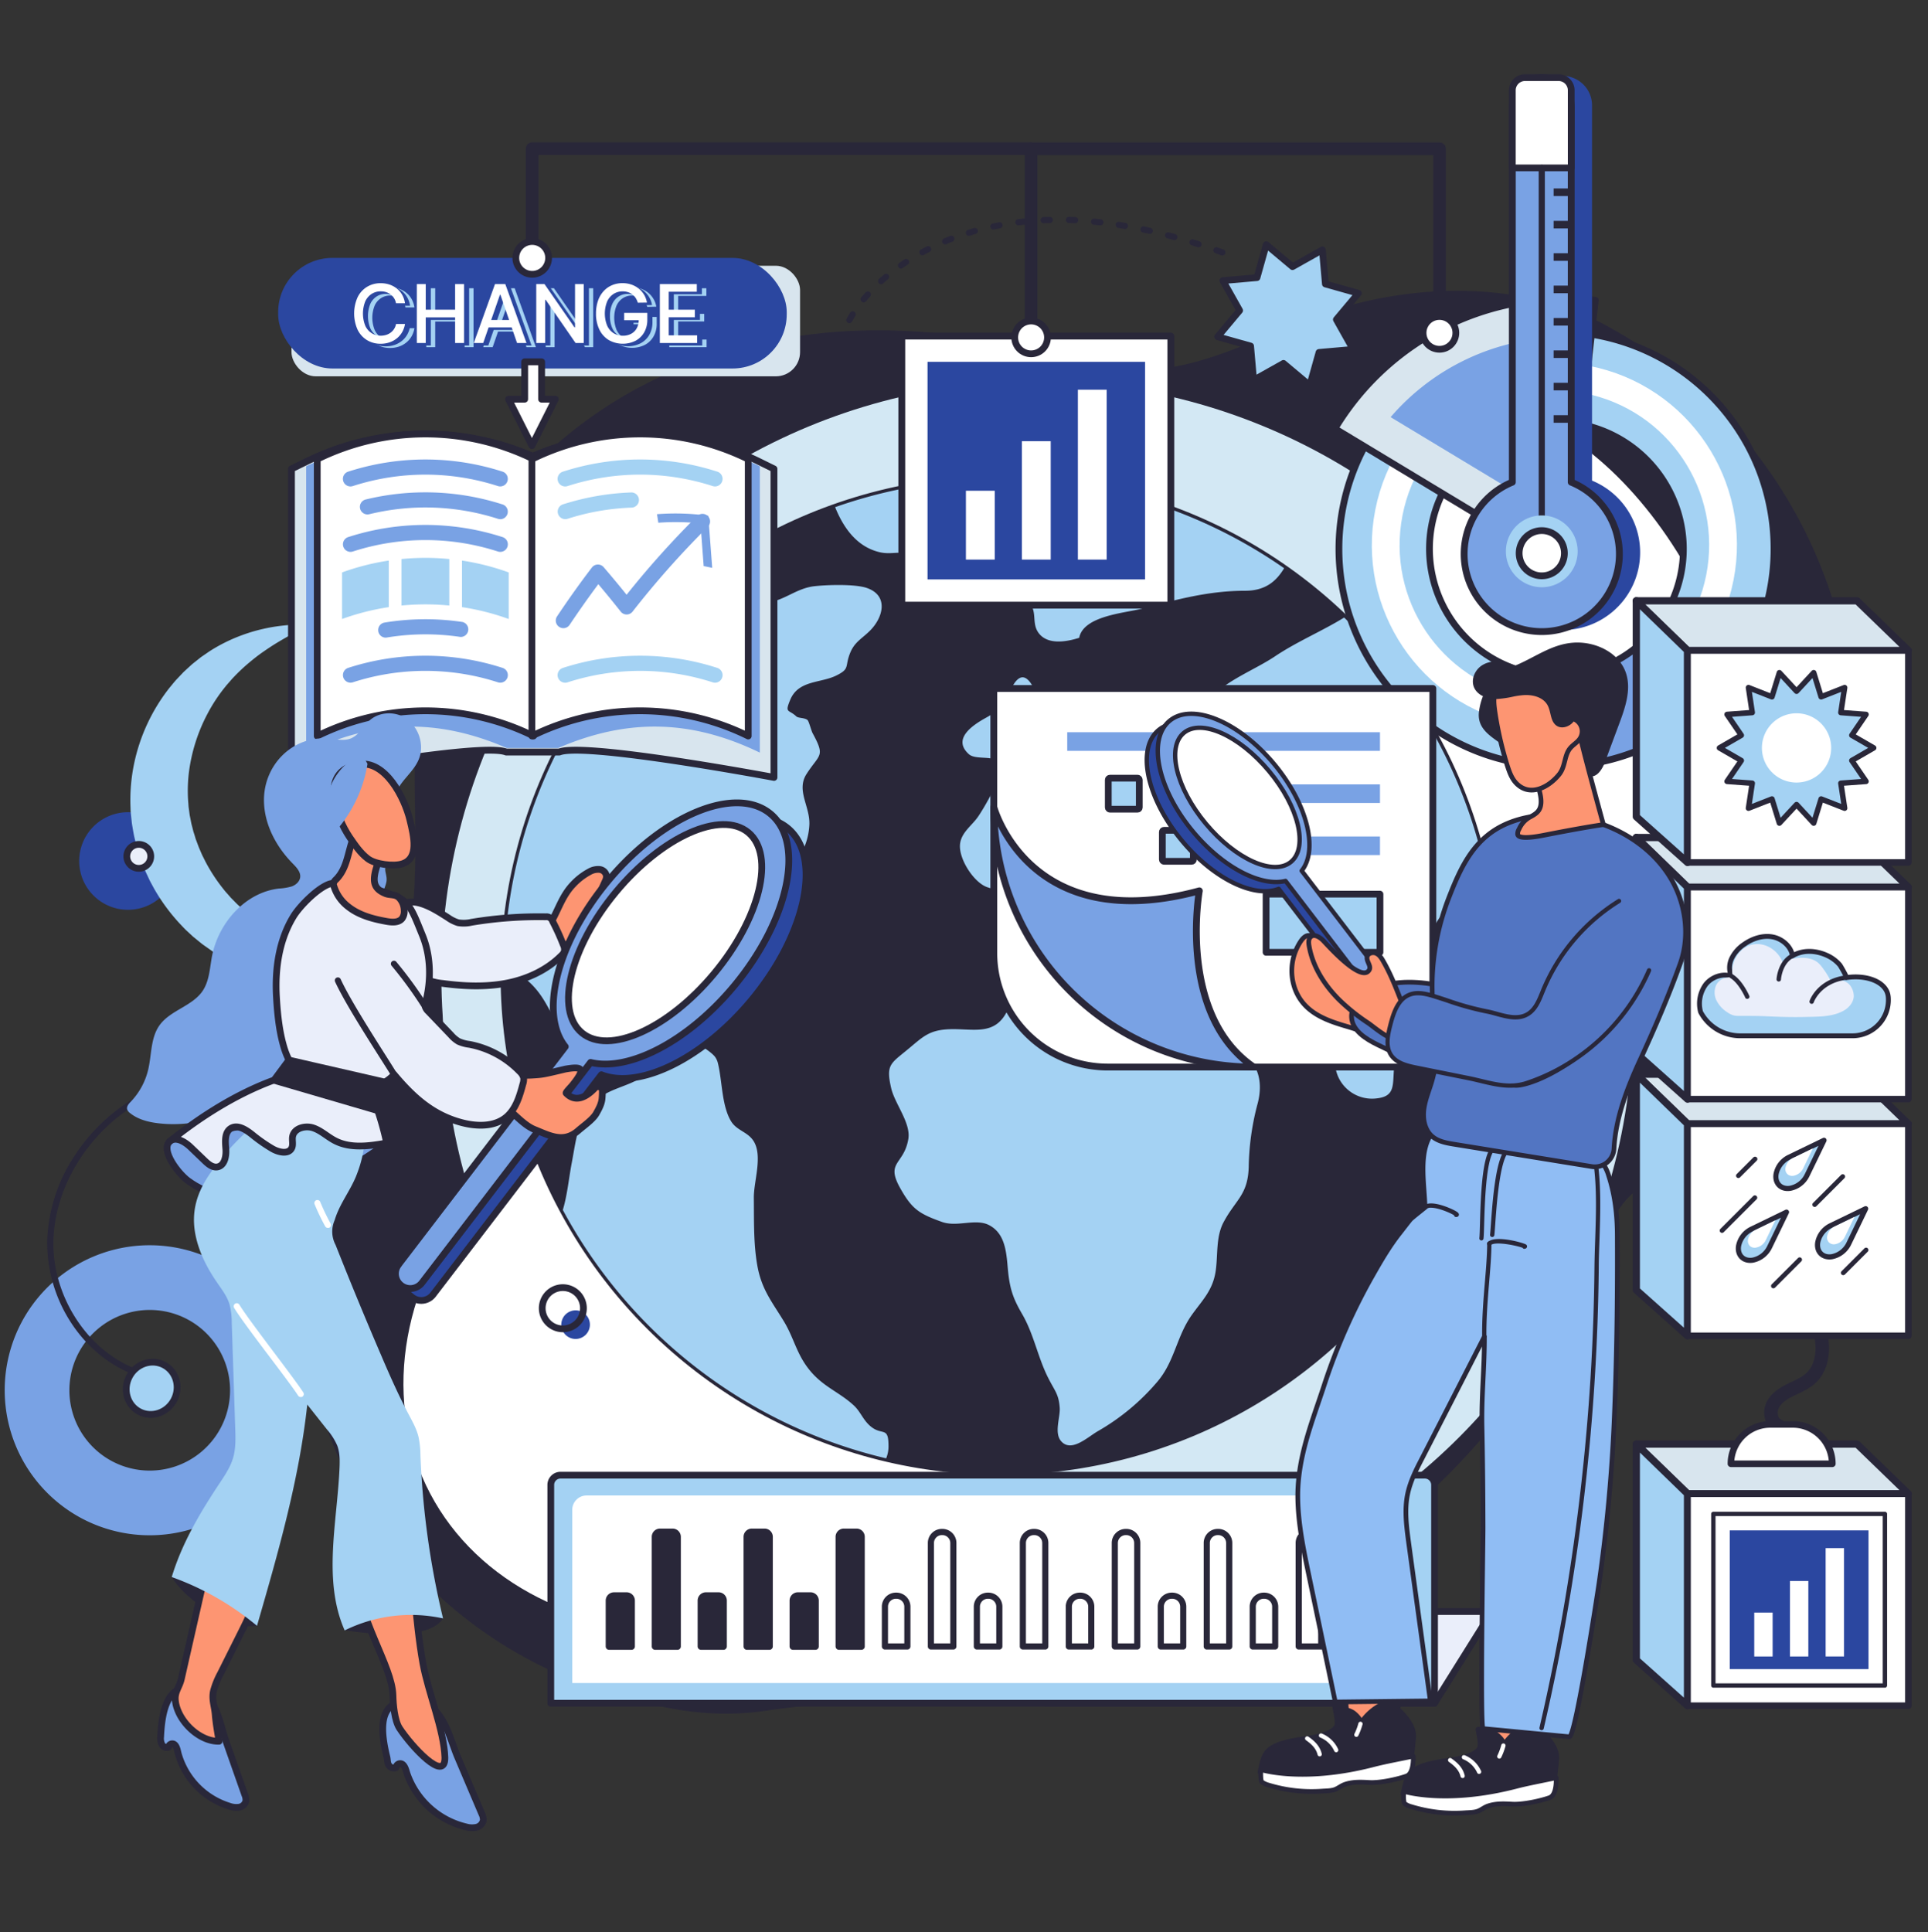 <?xml version="1.0" encoding="UTF-8" standalone="no"?>
<svg
   viewBox="0 0 997.86 1000"
   id="global-warming-data"
   version="1.1"
   sodipodi:docname="global-warming-data.svg"
   inkscape:version="1.2.2 (b0a8486541, 2022-12-01)"
   xmlns:inkscape="http://www.inkscape.org/namespaces/inkscape"
   xmlns:sodipodi="http://sodipodi.sourceforge.net/DTD/sodipodi-0.dtd"
   xmlns="http://www.w3.org/2000/svg"
   xmlns:svg="http://www.w3.org/2000/svg">
  <rect x="0" y="0" width="997.86" height="1000" fill="#333333" stroke="none"/>
  <defs
     id="defs299" />
  <sodipodi:namedview
     id="namedview297"
     pagecolor="#ffffff"
     bordercolor="#000000"
     borderopacity="0.25"
     inkscape:showpageshadow="2"
     inkscape:pageopacity="0.0"
     inkscape:pagecheckerboard="0"
     inkscape:deskcolor="#d1d1d1"
     showgrid="false"
     inkscape:zoom="1.053"
     inkscape:cx="499.05033"
     inkscape:cy="500.94967"
     inkscape:window-width="3840"
     inkscape:window-height="2083"
     inkscape:window-x="0"
     inkscape:window-y="40"
     inkscape:window-maximized="1"
     inkscape:current-layer="global-warming-data" />
  <g
     id="g294"
     transform="matrix(1.105,0,0,1.105,-55.417,-59.863)">
    <path
       fill="#79a2e4"
       d="M 60.18,673.59 A 67.92,67.92 0 1 1 88.53,765.36 68,68 0 0 1 60.18,673.59 Z M 87,687.73 A 37.63,37.63 0 1 0 137.81,672 37.68,37.68 0 0 0 87,687.73 Z"
       id="path2" />
    <path
       fill="#292739"
       d="m 115.41,698.77 a 1.83,1.83 0 0 1 -0.46,-0.07 C 102.57,694.6 91.46,685.82 83.65,673.98 A 68.52,68.52 0 0 1 72.28,635.29 76,76 0 0 1 84.1,597 87.27,87.27 0 0 1 112.85,568.61 c 21.77,-13.17 50.31,-17.58 78.32,-12.1 a 1.44,1.44 0 1 1 -0.55,2.82 C 163.3,553.99 135.5,558.27 114.34,571.07 91.08,585.14 75.7,610.38 75.16,635.37 74.58,662 92.08,688.1 115.86,696 a 1.44,1.44 0 0 1 -0.45,2.8 z"
       id="path4" />
    <ellipse
       cx="121.18"
       cy="704.41"
       fill="#a4d2f3"
       stroke="#292739"
       stroke-linecap="round"
       stroke-linejoin="round"
       stroke-width="3.16"
       rx="12.37"
       ry="11.8"
       transform="rotate(-62.17,121.16,704.388)"
       id="ellipse6" />
    <path
       fill="#292739"
       stroke="#292739"
       stroke-linecap="round"
       stroke-linejoin="round"
       stroke-width="3.16"
       d="m 742.35,727.57 a 312.6,312.6 0 0 0 49.2,-76.85 c 5.2,-11.58 9.91,-23.92 17.75,-34.05 6.08,-7.87 16,-11.8 20.29,-20.36 9.61,-19.32 33.62,-29.92 44.06,-49.37 13,-24.15 24.75,-50.7 33.16,-76.88 a 221.13,221.13 0 0 0 -104,-261.44 c -38.59,-21.38 -89.35,-20.56 -130.63,-6.69 -28.12,9.45 -54.72,25.65 -84.36,27 -22.29,1 -43.94,-6.56 -65.68,-11.56 -57.34,-13.17 -119.7,-8 -171.68,19.52 -51.98,27.52 -92.26,78.55 -101.68,136.63 -6.45,39.79 1.2,80.89 -5.54,120.63 -7.07,41.66 -29.47,79.2 -39.51,120.24 -33.27,100.76 35.06,198.91 125.44,228.77 27.57,9.11 51.61,14.83 80,10.6 28.39,-4.23 57.68,-4.86 86.29,-8.8 56.55,-7.78 113.19,-21.21 163.38,-49.26 a 313.94,313.94 0 0 0 83.51,-68.13 z"
       id="path8" />
    <circle
       cx="536.39"
       cy="530.37"
       r="278.68"
       fill="#d3e8f4"
       id="circle10" />
    <circle
       cx="535.58"
       cy="511.38"
       r="278.68"
       fill="#d3e8f4"
       transform="rotate(-45,535.574,511.388)"
       id="circle12" />
    <ellipse
       cx="778.25"
       cy="368.64"
       fill="#ffffff"
       rx="77.39"
       ry="132.69"
       transform="rotate(-25.47,778.217,368.629)"
       id="ellipse14" />
    <ellipse
       cx="398.4"
       cy="678.97"
       fill="#ffffff"
       rx="164.73"
       ry="132.69"
       transform="rotate(-25.47,398.388,678.96)"
       id="ellipse16" />
    <path
       fill="#a4d2f3"
       d="m 622.91,185.6 7.86,13.99 -10.31,12.31 15.45,4.34 1.41,15.98 13.99,-7.85 12.3,10.31 4.34,-15.45 15.99,-1.41 -7.86,-13.99 10.31,-12.3 -15.45,-4.35 -1.41,-15.98 -13.99,7.86 -12.3,-10.31 -4.34,15.45 z"
       id="path18" />
    <path
       fill="none"
       stroke="#292739"
       stroke-linecap="round"
       stroke-linejoin="round"
       stroke-width="3.16"
       d="m 622.91,185.6 7.86,13.99 -10.31,12.31 15.45,4.34 1.41,15.98 13.99,-7.85 12.3,10.31 4.34,-15.45 15.99,-1.41 -7.86,-13.99 10.31,-12.3 -15.45,-4.35 -1.41,-15.98 -13.99,7.86 -12.3,-10.31 -4.34,15.45 z"
       id="path20" />
    <path
       fill="#292739"
       d="m 442.19,227.89 a 1.44,1.44 0 0 1 -1.44,-1.39 v -2.79 a 1.45,1.45 0 0 1 1.49,-1.38 1.43,1.43 0 0 1 1.38,1.49 v 2.59 a 1.43,1.43 0 0 1 -1.39,1.48 z m 1.36,-11.43 a 1.24,1.24 0 0 1 -0.38,-0.05 1.43,1.43 0 0 1 -1,-1.76 c 0.26,-1 0.56,-2 0.89,-2.92 a 1.44,1.44 0 0 1 1.82,-0.9 1.45,1.45 0 0 1 0.9,1.83 c -0.31,0.9 -0.59,1.82 -0.84,2.74 a 1.43,1.43 0 0 1 -1.39,1.06 z M 448,205.54 a 1.39,1.39 0 0 1 -0.69,-0.18 1.44,1.44 0 0 1 -0.57,-2 c 0.48,-0.87 1,-1.75 1.53,-2.62 a 1.44,1.44 0 1 1 2.44,1.52 c -0.51,0.82 -1,1.66 -1.45,2.49 a 1.45,1.45 0 0 1 -1.26,0.79 z m 6.67,-9.75 a 1.43,1.43 0 0 1 -1.11,-2.35 c 0.64,-0.77 1.3,-1.54 2,-2.28 a 1.434,1.434 0 1 1 2.14,1.91 c -0.64,0.72 -1.28,1.46 -1.89,2.2 a 1.43,1.43 0 0 1 -1.13,0.52 z m 8.21,-8.5 a 1.44,1.44 0 0 1 -1,-2.51 l 0.37,-0.33 c 0.62,-0.55 1.26,-1.1 1.89,-1.63 A 1.44,1.44 0 1 1 466,185 c -0.62,0.52 -1.23,1 -1.84,1.58 l -0.36,0.32 a 1.39,1.39 0 0 1 -0.91,0.39 z m 9.26,-7.33 a 1.44,1.44 0 0 1 -0.82,-2.61 c 0.81,-0.57 1.65,-1.14 2.48,-1.69 a 1.441,1.441 0 0 1 1.58,2.41 c -0.81,0.53 -1.62,1.08 -2.41,1.63 a 1.41,1.41 0 0 1 -0.82,0.3 z m 150.52,-6.12 a 1.41,1.41 0 0 1 -0.49,-0.09 l -2.77,-1 a 1.444,1.444 0 0 1 1,-2.71 c 0.93,0.33 1.87,0.66 2.79,1 a 1.44,1.44 0 0 1 -0.49,2.79 z m -140.47,-0.1 a 1.44,1.44 0 0 1 -0.69,-2.7 c 0.88,-0.48 1.76,-0.94 2.65,-1.4 a 1.44,1.44 0 1 1 1.31,2.56 c -0.87,0.44 -1.73,0.9 -2.58,1.36 a 1.42,1.42 0 0 1 -0.68,0.18 z M 611.49,170 a 1.39,1.39 0 0 1 -0.44,-0.07 l -2.8,-0.89 a 1.434,1.434 0 1 1 0.85,-2.74 c 0.95,0.29 1.89,0.59 2.83,0.9 a 1.43,1.43 0 0 1 -0.44,2.8 z m -118.63,-1.36 a 1.46,1.46 0 0 1 -1.33,-0.89 1.44,1.44 0 0 1 0.78,-1.88 c 0.92,-0.38 1.84,-0.76 2.77,-1.12 a 1.44,1.44 0 1 1 1,2.68 c -0.9,0.35 -1.81,0.72 -2.7,1.09 a 1.41,1.41 0 0 1 -0.52,0.11 z m 107.31,-2 a 1.32,1.32 0 0 1 -0.39,-0.06 l -2.83,-0.77 a 1.44,1.44 0 1 1 0.74,-2.78 c 1,0.25 1.91,0.52 2.87,0.78 a 1.44,1.44 0 0 1 -0.39,2.83 z m -96.19,-2 a 1.44,1.44 0 0 1 -0.43,-2.82 l 2.87,-0.85 a 1.44,1.44 0 0 1 0.78,2.77 c -0.93,0.26 -1.87,0.54 -2.8,0.83 a 1.54,1.54 0 0 1 -0.4,0.03 z m 84.73,-0.94 a 1.87,1.87 0 0 1 -0.32,0 l -2.87,-0.64 a 1.44,1.44 0 1 1 0.61,-2.81 l 2.9,0.65 a 1.44,1.44 0 0 1 -0.32,2.84 z m -73.29,-2 a 1.44,1.44 0 0 1 -0.3,-2.84 c 1,-0.21 2,-0.41 2.92,-0.6 a 1.441,1.441 0 0 1 0.55,2.83 c -1,0.18 -1.92,0.37 -2.87,0.58 z m 61.7,-0.3 a 1.1,1.1 0 0 1 -0.25,0 c -1,-0.17 -1.93,-0.33 -2.89,-0.48 a 1.44,1.44 0 1 1 0.45,-2.84 c 1,0.15 2,0.32 2.94,0.49 a 1.44,1.44 0 0 1 -0.25,2.85 z m -50,-1.68 a 1.44,1.44 0 0 1 -0.18,-2.86 c 1,-0.13 2,-0.24 3,-0.35 a 1.44,1.44 0 1 1 0.3,2.86 c -1,0.1 -1.94,0.22 -2.91,0.34 z m 38.35,0 h -0.17 l -2.91,-0.31 a 1.44,1.44 0 0 1 0.27,-2.86 c 1,0.1 2,0.2 3,0.32 a 1.432,1.432 0 0 1 -0.16,2.86 z m -11.79,-1 h -0.07 c -1,0 -1.95,-0.09 -2.93,-0.12 a 1.44,1.44 0 0 1 0.09,-2.87 l 3,0.11 a 1.44,1.44 0 0 1 -0.07,2.88 z m -14.78,0 a 1.44,1.44 0 0 1 -0.06,-2.87 l 1.73,-0.07 h 1.25 a 1.41,1.41 0 0 1 1.47,1.4 1.43,1.43 0 0 1 -1.4,1.48 h -1.23 l -1.69,0.07 z"
       id="path22" />
    <path
       fill="#2b47a0"
       d="M 101,436.46 A 22.85,22.85 0 1 1 89.13,466.52 22.85,22.85 0 0 1 101,436.46 Z"
       id="path24" />
    <path
       fill="#a4d2f3"
       d="m 195.32,346.86 c -2.66,1.33 -5.27,2.61 -7.82,4 -2.55,1.39 -5,2.78 -7.42,4.24 -2.42,1.46 -4.72,3 -7,4.59 -2.28,1.59 -4.38,3.27 -6.44,5 -2.06,1.73 -4,3.54 -5.83,5.38 -0.9,0.95 -1.82,1.86 -2.65,2.85 l -1.26,1.44 -0.64,0.72 -0.59,0.75 a 76.13,76.13 0 0 0 -8.32,12.61 80.45,80.45 0 0 0 -8.77,27.89 71.27,71.27 0 0 0 -0.21,14.22 c 0.05,0.58 0.07,1.17 0.14,1.75 l 0.24,1.74 0.23,1.74 c 0.1,0.58 0.23,1.15 0.34,1.73 0.24,1.15 0.41,2.31 0.74,3.45 l 0.44,1.72 0.21,0.86 0.27,0.84 c 0.19,0.56 0.36,1.13 0.53,1.7 0.17,0.57 0.32,1.14 0.55,1.69 l 1.25,3.33 1.42,3.29 c 0.5,1.08 1.08,2.13 1.59,3.21 a 79.13,79.13 0 0 0 7.79,12.1 c 0.75,0.94 1.47,1.92 2.3,2.79 0.4,0.44 0.79,0.9 1.19,1.36 l 0.6,0.69 c 0.2,0.22 0.42,0.43 0.63,0.64 0.85,0.85 1.68,1.74 2.55,2.58 l 2.68,2.45 a 72.71,72.71 0 0 0 12,8.38 81.15,81.15 0 0 0 13.83,6.08 l 1.84,0.57 0.93,0.3 a 8.14,8.14 0 0 0 0.93,0.27 c 1.26,0.32 2.52,0.64 3.79,1 1.27,0.36 2.56,0.51 3.86,0.79 1.3,0.28 2.61,0.4 3.93,0.63 a 93.38,93.38 0 0 0 16.3,0.78 104.94,104.94 0 0 0 17.06,-2.13 60,60 0 0 1 -15.25,9.6 73.8,73.8 0 0 1 -17.79,5.26 l -2.33,0.33 c -0.78,0.1 -1.56,0.24 -2.35,0.29 -1.57,0.14 -3.14,0.23 -4.73,0.34 -1.59,0.11 -3.18,0 -4.78,0 -1.6,0 -3.19,-0.16 -4.79,-0.26 A 79.43,79.43 0 0 1 149.63,499.7 l -4.08,-2.88 c -0.69,-0.47 -1.31,-1 -2,-1.55 l -1.93,-1.58 -1,-0.8 -0.91,-0.85 -1.84,-1.7 c -1.24,-1.12 -2.35,-2.36 -3.5,-3.57 A 88.23,88.23 0 0 1 122.5,470.66 c -0.41,-0.73 -0.8,-1.47 -1.2,-2.2 -0.4,-0.73 -0.81,-1.47 -1.17,-2.23 L 118,461.67 c -0.62,-1.57 -1.22,-3.14 -1.82,-4.71 -0.32,-0.78 -0.54,-1.59 -0.81,-2.39 l -0.77,-2.41 -0.36,-1.21 -0.31,-1.24 -0.6,-2.46 c -0.43,-1.63 -0.71,-3.31 -1,-5 -0.14,-0.84 -0.29,-1.67 -0.41,-2.51 l -0.27,-2.54 -0.26,-2.53 c -0.09,-0.85 -0.09,-1.7 -0.12,-2.55 a 83.41,83.41 0 0 1 1.66,-20.12 85.77,85.77 0 0 1 16.55,-35.62 c 1.05,-1.26 2.06,-2.54 3.14,-3.75 l 3.36,-3.55 c 1.19,-1.12 2.39,-2.21 3.58,-3.3 0.58,-0.56 1.24,-1.05 1.87,-1.56 l 1.9,-1.51 0.94,-0.75 1,-0.69 2,-1.37 c 1.32,-0.93 2.69,-1.75 4.06,-2.56 a 82.15,82.15 0 0 1 8.45,-4.22 86.25,86.25 0 0 1 8.75,-3.14 87.69,87.69 0 0 1 8.91,-2.08 c 3,-0.51 6,-0.85 9,-1.06 a 73.9,73.9 0 0 1 8.88,0.02 z"
       id="path26" />
    <path
       fill="#eaeefa"
       stroke="#292739"
       stroke-linecap="round"
       stroke-linejoin="round"
       stroke-width="3.16"
       d="m 112.92,450.1 a 5.61,5.61 0 1 1 -2.91,7.38 5.61,5.61 0 0 1 2.91,-7.38 z"
       id="path28" />
    <rect
       width="238.2"
       height="51.79"
       x="186.67"
       y="178.63"
       fill="#d8e5ee"
       rx="11.35"
       transform="rotate(180,305.775,204.53)"
       id="rect30" />
    <rect
       width="238.2"
       height="51.79"
       x="180.44"
       y="174.97"
       fill="#2b47a0"
       rx="25.39"
       id="rect32" />
    <path
       fill="#a4d2f3"
       d="m 244.26,198.15 h -4.21 a 6.36,6.36 0 0 0 -0.9,-2.37 6.72,6.72 0 0 0 -1.62,-1.74 6.85,6.85 0 0 0 -2.14,-1.08 8.49,8.49 0 0 0 -2.5,-0.36 7.73,7.73 0 0 0 -4.26,1.2 8,8 0 0 0 -3,3.52 15.32,15.32 0 0 0 0,11.35 8,8 0 0 0 3,3.5 7.85,7.85 0 0 0 4.25,1.19 8.52,8.52 0 0 0 2.49,-0.36 7,7 0 0 0 2.13,-1.06 6.64,6.64 0 0 0 1.63,-1.71 6.55,6.55 0 0 0 0.92,-2.34 h 4.21 a 11.46,11.46 0 0 1 -1.3,3.74 10.46,10.46 0 0 1 -2.47,2.94 11.27,11.27 0 0 1 -3.43,1.91 12.69,12.69 0 0 1 -4.21,0.67 12.11,12.11 0 0 1 -6.39,-1.7 11.79,11.79 0 0 1 -4.41,-4.89 18.61,18.61 0 0 1 0,-15.19 11.7,11.7 0 0 1 10.8,-6.59 13,13 0 0 1 4.11,0.63 11.21,11.21 0 0 1 3.43,1.83 10.51,10.51 0 0 1 2.52,2.94 11.52,11.52 0 0 1 1.35,3.97 z m 5.56,18.63 V 189.17 H 254 v 12 h 13.77 v -12 h 4.18 v 27.61 h -4.18 v -12 H 254 v 12 z m 31.08,0 h -4.43 l 9.94,-27.61 h 4.81 l 9.94,27.61 h -4.42 l -7.81,-22.59 h -0.21 z m 0.74,-10.81 H 296 v 3.51 H 281.64 Z M 328,189.17 v 27.61 h -3.83 l -14,-20.25 h -0.26 v 20.25 h -4.16 v -27.61 h 3.85 l 14.05,20.28 h 0.26 v -20.28 z m 25.32,8.73 a 8.51,8.51 0 0 0 -1.05,-2.21 6.86,6.86 0 0 0 -1.55,-1.67 6.7,6.7 0 0 0 -2.06,-1.06 8.45,8.45 0 0 0 -2.53,-0.36 7.6,7.6 0 0 0 -4.2,1.2 8.12,8.12 0 0 0 -3,3.51 15.27,15.27 0 0 0 0,11.33 8.1,8.1 0 0 0 3,3.52 7.91,7.91 0 0 0 4.32,1.2 8.07,8.07 0 0 0 3.93,-0.92 6.44,6.44 0 0 0 2.61,-2.59 8.16,8.16 0 0 0 0.92,-4 l 1.08,0.2 h -7.9 v -3.44 h 10.85 v 3.15 a 11.77,11.77 0 0 1 -1.48,6 10.09,10.09 0 0 1 -4.07,3.94 13.4,13.4 0 0 1 -12.51,-0.33 11.72,11.72 0 0 1 -4.4,-4.9 16.85,16.85 0 0 1 -1.58,-7.55 18,18 0 0 1 0.92,-5.93 12.93,12.93 0 0 1 2.58,-4.47 11.26,11.26 0 0 1 3.92,-2.82 12.39,12.39 0 0 1 4.95,-1 12.83,12.83 0 0 1 4.17,0.66 11.51,11.51 0 0 1 3.45,1.88 10.64,10.64 0 0 1 2.51,2.88 10.47,10.47 0 0 1 1.35,3.69 z m 10.32,18.88 V 189.17 H 381 v 3.59 h -13.2 v 8.41 H 380 v 3.57 h -12.2 v 8.46 h 13.31 v 3.58 z"
       id="path34" />
    <path
       fill="#2b47a0"
       d="M 242.22,197.38 H 238 a 6.48,6.48 0 0 0 -0.9,-2.38 6.72,6.72 0 0 0 -1.62,-1.74 7.3,7.3 0 0 0 -2.14,-1.08 8.49,8.49 0 0 0 -2.5,-0.36 7.73,7.73 0 0 0 -4.26,1.2 8,8 0 0 0 -3,3.52 15.32,15.32 0 0 0 0,11.35 8,8 0 0 0 3,3.51 7.84,7.84 0 0 0 4.25,1.18 8.52,8.52 0 0 0 2.49,-0.35 7,7 0 0 0 2.13,-1.06 6.68,6.68 0 0 0 1.63,-1.72 6.55,6.55 0 0 0 0.92,-2.34 h 4.21 a 11.51,11.51 0 0 1 -1.3,3.75 10.39,10.39 0 0 1 -2.47,2.93 11.06,11.06 0 0 1 -3.43,1.91 12.69,12.69 0 0 1 -4.21,0.68 12,12 0 0 1 -6.39,-1.71 11.79,11.79 0 0 1 -4.41,-4.89 18.61,18.61 0 0 1 0,-15.19 11.67,11.67 0 0 1 10.8,-6.58 13,13 0 0 1 4.11,0.63 10.79,10.79 0 0 1 3.43,1.83 9.94,9.94 0 0 1 2.52,2.94 11.18,11.18 0 0 1 1.36,3.97 z m 5.56,18.62 v -27.6 h 4.16 v 12 h 13.77 v -12 h 4.18 V 216 h -4.18 v -12 h -13.77 v 12 z m 31.08,0 h -4.43 l 9.94,-27.61 h 4.82 l 9.93,27.61 h -4.42 l -7.81,-22.6 h -0.21 z m 0.74,-10.81 h 14.34 v 3.5 H 279.6 Z M 326,188.4 V 216 h -3.83 l -14,-20.25 h -0.25 V 216 h -4.17 v -27.6 h 3.85 l 14.05,20.27 h 0.26 V 188.4 Z m 25.28,8.72 a 8.44,8.44 0 0 0 -1,-2.2 6.6,6.6 0 0 0 -3.61,-2.74 8.45,8.45 0 0 0 -2.53,-0.36 7.63,7.63 0 0 0 -4.2,1.2 8.12,8.12 0 0 0 -3,3.51 13.17,13.17 0 0 0 -1.09,5.66 13.41,13.41 0 0 0 1.09,5.68 8.13,8.13 0 0 0 3,3.51 7.91,7.91 0 0 0 4.32,1.2 8,8 0 0 0 3.93,-0.91 6.47,6.47 0 0 0 2.61,-2.6 8.15,8.15 0 0 0 0.92,-3.95 l 1.08,0.2 h -7.9 v -3.44 h 10.85 V 205 a 11.87,11.87 0 0 1 -1.47,6 10.2,10.2 0 0 1 -4.08,3.95 13.36,13.36 0 0 1 -12.51,-0.34 11.66,11.66 0 0 1 -4.4,-4.9 16.8,16.8 0 0 1 -1.58,-7.54 18,18 0 0 1 0.92,-5.94 12.93,12.93 0 0 1 2.58,-4.47 11.36,11.36 0 0 1 3.92,-2.81 12.22,12.22 0 0 1 4.95,-1 12.83,12.83 0 0 1 4.17,0.66 11.27,11.27 0 0 1 3.45,1.87 10.64,10.64 0 0 1 2.51,2.88 10.47,10.47 0 0 1 1.35,3.69 z M 361.6,216 v -27.6 h 17.31 v 3.6 h -13.15 v 8.42 H 378 V 204 h -12.24 v 8.45 h 13.31 V 216 Z"
       id="path36" />
    <path
       fill="#ffffff"
       d="m 239.83,196.2 h -4.2 a 6.55,6.55 0 0 0 -0.91,-2.37 6.41,6.41 0 0 0 -1.62,-1.74 6.8,6.8 0 0 0 -2.1,-1.09 8.22,8.22 0 0 0 -2.5,-0.37 7.74,7.74 0 0 0 -4.27,1.2 8.17,8.17 0 0 0 -3,3.52 15.45,15.45 0 0 0 0,11.35 8,8 0 0 0 3,3.51 7.79,7.79 0 0 0 4.24,1.19 8.52,8.52 0 0 0 2.49,-0.36 7,7 0 0 0 2.14,-1.06 6.48,6.48 0 0 0 1.62,-1.72 6.56,6.56 0 0 0 0.93,-2.34 h 4.2 a 11.31,11.31 0 0 1 -1.3,3.74 10.41,10.41 0 0 1 -2.47,2.94 10.92,10.92 0 0 1 -3.43,1.9 12.63,12.63 0 0 1 -4.2,0.68 12,12 0 0 1 -6.4,-1.71 11.7,11.7 0 0 1 -4.41,-4.88 18.67,18.67 0 0 1 0,-15.19 11.72,11.72 0 0 1 4.42,-4.88 12,12 0 0 1 6.38,-1.71 13,13 0 0 1 4.1,0.63 11.09,11.09 0 0 1 3.46,1.86 10.2,10.2 0 0 1 2.52,2.94 11.25,11.25 0 0 1 1.31,3.96 z m 5.56,18.63 v -27.61 h 4.17 v 12 h 13.76 v -12 h 4.18 v 27.61 h -4.18 v -12 h -13.76 v 12 z m 31.08,0 h -4.42 L 282,187.22 h 4.82 l 9.93,27.61 h -4.42 l -7.8,-22.6 h -0.22 z m 0.74,-10.81 h 14.35 v 3.5 h -14.35 z m 46.36,-16.8 v 27.61 h -3.83 l -14,-20.25 h -0.25 v 20.25 h -4.17 v -27.61 h 3.86 l 14.05,20.28 h 0.25 v -20.28 z m 25.32,8.72 a 8.76,8.76 0 0 0 -1,-2.2 7.1,7.1 0 0 0 -1.56,-1.67 6.39,6.39 0 0 0 -2.06,-1.06 8.08,8.08 0 0 0 -2.52,-0.37 7.64,7.64 0 0 0 -4.21,1.2 8.09,8.09 0 0 0 -3,3.52 15.2,15.2 0 0 0 0,11.33 8.08,8.08 0 0 0 3,3.52 7.94,7.94 0 0 0 4.33,1.2 8.09,8.09 0 0 0 3.93,-0.92 6.44,6.44 0 0 0 2.6,-2.6 8,8 0 0 0 0.92,-3.95 l 1.08,0.2 h -7.9 v -3.44 h 10.85 v 3.14 a 11.93,11.93 0 0 1 -1.47,6 10.22,10.22 0 0 1 -4.07,3.94 13.38,13.38 0 0 1 -12.52,-0.34 11.66,11.66 0 0 1 -4.4,-4.9 16.77,16.77 0 0 1 -1.58,-7.54 18,18 0 0 1 0.92,-5.93 12.75,12.75 0 0 1 2.58,-4.47 11.2,11.2 0 0 1 3.93,-2.82 12.31,12.31 0 0 1 4.94,-1 12.83,12.83 0 0 1 4.17,0.66 11.3,11.3 0 0 1 3.45,1.88 10.66,10.66 0 0 1 2.52,2.87 10.88,10.88 0 0 1 1.35,3.69 z m 10.32,18.89 v -27.61 h 17.31 v 3.58 h -13.14 v 8.42 h 12.24 v 3.57 h -12.24 v 8.45 h 13.3 v 3.59 z"
       id="path38" />
    <circle
       cx="518.63"
       cy="510.94"
       r="232.42"
       fill="#292739"
       stroke="#292739"
       stroke-linecap="round"
       stroke-linejoin="round"
       stroke-width="3.16"
       transform="rotate(-45,518.63,510.946)"
       id="circle40" />
    <path
       fill="#a4d2f3"
       d="m 286.83,493.86 c 1.78,7.6 3.43,13.26 10.87,19.95 9.07,8.16 10.76,17.76 18.07,27.22 8.48,11 12.94,-3.24 18.32,-10.91 7.21,-10.28 6.32,-14.68 6.36,-26 0.1,-26.41 25.23,-19.7 43.05,-24.43 20.11,-5.35 44.38,-16.11 45.73,-39 0.52,-8.73 -6.3,-16.23 -1.32,-24 6.11,-9.52 8.93,-7.94 2.84,-19.16 -0.61,-1.13 -1.73,-5.56 -2.36,-6.11 -1.32,-1.17 -4.32,-0.83 -5.26,-1.72 -3.59,-3.39 -5.54,-1.34 -2.83,-7.82 3.84,-9.2 14.25,-7.7 21.55,-11.32 6.62,-3.27 3.82,-4.05 6.54,-10.7 2.06,-5 5.37,-6.5 9.13,-10.2 6.3,-6.2 9,-16.47 -1.29,-20.09 -5.57,-1.95 -18.73,-1.51 -24.61,-0.85 -8.93,1 -14.71,7.4 -23.65,7.84 -4.44,0.22 -8.36,-1.32 -12.72,-0.87 -3.87,0.4 -7.29,3.11 -11.32,2.61 -5.35,-0.66 -6.84,-6.29 -9.81,-9.4 A 232,232 0 0 0 286.83,493.86 Z M 466.3,731 c -0.06,-8.53 -2.75,-4.69 -7.68,-8.26 -4.11,-3 -5.18,-7.19 -8.5,-10.27 -7.16,-6.65 -14.83,-8.78 -21.51,-17.54 -5.48,-7.18 -6.73,-14.35 -11.31,-21.91 -5.39,-8.9 -10.42,-14.85 -12.41,-26 -1.85,-10.32 -1.55,-21.15 -1.66,-31.84 -0.08,-7.78 4.35,-19.76 -0.21,-26.73 -2.78,-4.23 -7.8,-4.77 -10.45,-9.14 -4.42,-7.29 -4.12,-18.94 -6.15,-27.12 a 8.3,8.3 0 0 0 -1.28,-2.94 c -2.69,-3.69 -16.5,-11.57 -21,-11.14 -1.55,6.77 -6.44,15.47 -12,19.66 -7.64,5.72 -17.76,5.92 -24.76,13.59 -6.71,7.37 -7.59,17.93 -9.37,27.12 -1.4,7.21 -2.1,15.27 -4.24,22.37 A 232.84,232.84 0 0 0 465.21,737.19 14.83,14.83 0 0 0 466.3,731 Z m 62.63,-61.35 c 5.55,9.56 7.37,20.61 12.4,30.29 3,5.88 4.68,7.2 5.17,13.47 0.36,4.5 -2.82,12 0.79,15.88 4.75,5.16 12.17,-1.95 16.93,-4.74 a 105.1,105.1 0 0 0 28.1,-23.35 c 8,-9.44 8.93,-21.06 15.93,-31 4.82,-6.83 9.82,-11.43 11.25,-20.41 1.19,-7.51 0,-16.21 3.77,-23.23 5.66,-10.61 11.42,-12.68 11.76,-26 a 121.93,121.93 0 0 1 4.27,-29.9 c 2.6,-10.42 0,-19.68 -9.81,-25 -3.59,-1.94 -6.47,-1.89 -9.78,-4.34 -2.73,-2 -4.13,-5.55 -7.23,-7.29 -15.74,-8.83 -34.09,9.95 -46.74,-7.91 -5.91,-8.35 -10.58,-16.16 -22.58,-8.68 l -1,0.64 c -7.17,4.58 -10.63,7.79 -20.32,9.73 -5.54,11 -14.77,8.4 -25.07,8.37 -11.7,0 -14.11,3.52 -22.37,10.24 -7.34,6 -9.29,6.83 -6.82,17.46 1.69,7.27 9.33,16.32 8,23.84 -2.08,12.1 -10.81,10.48 -3.74,23 5.49,9.77 8.82,11.93 19.59,15.77 7.06,2.51 15.67,-1.78 21.95,1.45 8.86,4.56 8.11,15.81 9.19,23.88 0.99,7.41 2.73,11.57 6.36,17.83 z M 679.72,343.41 c -10.66,6.53 -22,11.2 -32.42,18.18 -8.68,5.8 -20.23,10.2 -28.33,17.63 -7.86,7.23 -7.48,8.88 -17.67,7.08 -7.63,-1.34 -10,1.46 -15.17,4.05 a 29.52,29.52 0 0 1 -4.75,1.89 c -6.61,2 -15.3,1.55 -22.24,2.58 -4.3,0.64 -14.8,2.59 -18.56,-0.57 -2.63,-2.21 -2.91,-9.35 -4.23,-13 -3.06,-8.48 -7.68,-15.36 -13,-3.54 -3,6.67 -4.22,8.64 -11.29,12.57 -5.41,3 -16.35,9.64 -8.14,17.09 3.45,3.13 12.75,-0.11 15,4.94 1.78,3.95 -8.24,21 -10.86,24.63 -2.86,4 -7.55,7.12 -8.22,12.36 -0.88,6.82 6.17,17.85 12.38,20.26 9.64,3.73 18.15,-2.41 27.3,4.47 9.84,7.41 12,22.4 24.56,26.43 10.26,3.29 24.12,0 34.25,-2.56 5.8,-1.47 13.46,-5.21 19.63,-3.31 4.75,1.47 10.26,8.7 15.48,10.74 6.09,2.38 12.82,1.56 17.73,6.16 1.75,1.63 1.49,5.28 4.06,7.09 2.12,1.49 6.52,0.56 9.13,1.45 13.8,4.73 7.49,26.47 12.53,38.35 a 17.38,17.38 0 0 0 18.18,10.21 c 8.68,-1 7.32,-6.22 8.05,-14.47 2,-23.15 9.3,-44.91 18.81,-65.89 3.52,-7.77 10.7,-11.45 14.23,-19.52 2.08,-4.75 2.63,-10.32 6.11,-14.32 a 11.63,11.63 0 0 1 1.44,-1.36 232.19,232.19 0 0 0 -63.99,-109.62 z M 462.05,312.77 c 5.2,1.26 8.89,-0.53 13.62,0.82 5.78,1.63 12.06,7.8 16.63,11.76 a 34.77,34.77 0 0 0 19.39,8.65 c 6.15,0.78 13.66,-2.44 18.87,1.12 6.47,4.41 2.1,10.56 6.26,15.77 4.35,5.46 13.08,3.83 18.81,2 2,-10.33 21.41,-11.58 29.29,-13.63 16.38,-4.28 31.23,-8.4 48.4,-8.4 9.5,0 14.62,-4.44 18.29,-10.56 a 232.82,232.82 0 0 0 -210.3,-28.6 c 3.79,9.39 9.93,18.46 20.74,21.07 z"
       id="path42" />
    <path
       fill="#ffffff"
       stroke="#292739"
       stroke-linecap="round"
       stroke-linejoin="round"
       stroke-width="3.2"
       d="M 472.53,211.58 H 598.55 V 337.6 H 472.53 Z"
       transform="rotate(90,535.54,274.59)"
       id="path44" />
    <path
       fill="#2b47a0"
       d="m 484.59,223.64 h 101.9 v 101.9 h -101.9 z"
       id="path46" />
    <path
       fill="#ffffff"
       d="m 555.01,236.7 h 13.5 v 79.56 h -13.5 z m -26.22,24.11 h 13.5 v 55.45 h -13.5 z m -26.22,23.2 h 13.5 v 32.25 h -13.5 z"
       id="path48" />
    <path
       fill="#a4d2f3"
       stroke="#292739"
       stroke-linecap="round"
       stroke-linejoin="round"
       stroke-width="3.16"
       d="m 719.79,314.62 a 59.1,59.1 0 0 1 8.53,-34.13 l -36.27,-22 a 101.77,101.77 0 0 0 63.8,151.89 l 9.7,-41.28 a 59.58,59.58 0 0 1 -45.76,-54.48 z m 118.73,-6.72 a 59.37,59.37 0 0 1 -18.76,46.76 l 29,30.95 A 101.8,101.8 0 0 0 790.9,210.08 l -4.9,42.13 a 59.55,59.55 0 0 1 52.52,55.69 z"
       id="path50" />
    <circle
       cx="778.25"
       cy="309.49"
       r="78.99"
       fill="none"
       stroke="#ffffff"
       stroke-linecap="round"
       stroke-linejoin="round"
       stroke-width="13.01"
       transform="rotate(-78.92,778.207,309.51)"
       id="circle52" />
    <path
       fill="#d8e5ee"
       stroke="#292739"
       stroke-linecap="round"
       stroke-linejoin="round"
       stroke-width="3.2"
       d="m 720.21,282 62.91,37.92 8.31,-73 5.93,-52.09 a 125.65,125.65 0 0 0 -122,60.11 z"
       id="path54" />
    <path
       fill="#79a2e4"
       d="m 701.49,249.54 a 107.76,107.76 0 0 1 75.34,-37.31 h 0.34 l -8.84,77.62 z"
       id="path56" />
    <path
       fill="#79a2e4"
       stroke="#292739"
       stroke-linecap="round"
       stroke-linejoin="round"
       stroke-width="3.2"
       d="m 782.52,370.63 a 59.62,59.62 0 0 1 -17,-1.49 l -9.7,41.28 a 101.54,101.54 0 0 0 92.87,-24.81 l -29,-30.95 a 59.22,59.22 0 0 1 -37.17,15.97 z"
       id="path58" />
    <path
       fill="#2b47a0"
       d="M 795.83,279.25 V 103.53 A 13.79,13.79 0 0 0 782,89.74 13.8,13.8 0 0 0 768.21,103.53 v 175.72 a 36.36,36.36 0 1 0 27.58,0 z"
       id="path60" />
    <path
       fill="#79a2e4"
       stroke="#292739"
       stroke-linecap="round"
       stroke-linejoin="round"
       stroke-width="3.2"
       d="M 786.08,280 V 104.32 A 13.79,13.79 0 0 0 772.29,90.53 v 0 A 13.8,13.8 0 0 0 758.5,104.32 V 280 a 36.35,36.35 0 1 0 27.58,0 z"
       id="path62" />
    <path
       fill="#ffffff"
       stroke="#292739"
       stroke-linecap="round"
       stroke-linejoin="round"
       stroke-width="3.16"
       d="m 764.44,90.53 h 15.7 a 5.94,5.94 0 0 1 5.94,5.94 v 36.34 0 H 758.5 v 0 -36.34 a 5.94,5.94 0 0 1 5.94,-5.94 z"
       id="path64" />
    <path
       fill="#292739"
       d="m 772.29,307.61 a 1.44,1.44 0 0 1 -1.44,-1.43 V 132.81 a 1.44,1.44 0 0 1 2.88,0 v 173.37 a 1.43,1.43 0 0 1 -1.44,1.43 z"
       id="path66" />
    <path
       fill="#a4d2f3"
       d="m 789.1,312.39 a 16.81,16.81 0 1 1 -16.81,-16.81 16.8,16.8 0 0 1 16.81,16.81 z"
       id="path68" />
    <path
       fill="#ffffff"
       stroke="#292739"
       stroke-linecap="round"
       stroke-linejoin="round"
       stroke-width="3.16"
       d="m 782.88,313.27 a 10.59,10.59 0 1 1 -10.59,-10.59 10.59,10.59 0 0 1 10.59,10.59 z"
       id="path70" />
    <path
       fill="#292739"
       d="m 777.85,142.44 h 8.38 v 3.55 h -8.38 z m 0,15.17 h 8.38 v 3.55 h -8.38 z m 0,15.17 h 8.38 v 3.55 h -8.38 z m 0,15.17 h 8.38 v 3.55 h -8.38 z m 0,15.17 h 8.38 v 3.55 h -8.38 z m 0,15.17 h 8.38 v 3.55 h -8.38 z m 0,15.17 h 8.38 v 3.55 h -8.38 z m 0,15.17 h 8.38 v 3.55 h -8.38 z"
       id="path72" />
    <path
       fill="#ffffff"
       stroke="#292739"
       stroke-linecap="round"
       stroke-linejoin="round"
       stroke-width="3.2"
       d="m 515.63,376.63 h 205.65 v 177.3 0 H 569 a 53.37,53.37 0 0 1 -53.37,-53.37 z"
       id="path74" />
    <path
       fill="#79a2e4"
       stroke="#292739"
       stroke-linecap="round"
       stroke-linejoin="round"
       stroke-width="3.2"
       d="M 637.4,553.93 A 121.77,121.77 0 0 1 515.63,432.16 c 0,0 16.29,60.84 96.26,39.24 0,0 -10.36,58.09 25.51,82.53 z"
       id="path76" />
    <path
       fill="#a4d2f3"
       stroke="#292739"
       stroke-linecap="round"
       stroke-linejoin="round"
       stroke-width="3.16"
       d="m 643.16,472.94 h 53.35 v 27.26 h -53.35 z"
       id="path78" />
    <path
       fill="#79a2e4"
       d="m 550.02,397.12 h 146.49 v 8.71 H 550.02 Z m 47.05,24.41 h 99.44 v 8.71 h -99.44 z m 34.83,24.41 h 64.61 v 8.71 H 631.9 Z"
       id="path80" />
    <rect
       width="14.52"
       height="14.52"
       x="569.25"
       y="418.63"
       fill="#a4d2f3"
       stroke="#292739"
       stroke-linecap="round"
       stroke-linejoin="round"
       stroke-width="3.16"
       rx="0.79"
       id="rect82" />
    <rect
       width="14.52"
       height="14.52"
       x="594.58"
       y="443.04"
       fill="#a4d2f3"
       stroke="#292739"
       stroke-linecap="round"
       stroke-linejoin="round"
       stroke-width="3.16"
       rx="0.79"
       id="rect84" />
    <path
       fill="#292739"
       d="m 533.11,215.16 a 3,3 0 0 1 -3,-2.95 v -88.34 a 3,3 0 0 1 3,-3 h 191.26 a 3,3 0 0 1 3,3 v 82.71 a 3,3 0 1 1 -5.91,0 v -79.75 h -185.4 v 85.38 a 3,3 0 0 1 -2.95,2.95 z"
       id="path86" />
    <circle
       cx="724.37"
       cy="210.08"
       r="7.68"
       fill="#ffffff"
       stroke="#292739"
       stroke-linecap="round"
       stroke-linejoin="round"
       stroke-width="3.16"
       id="circle88" />
    <circle
       cx="533.11"
       cy="212.21"
       r="7.68"
       fill="#ffffff"
       stroke="#292739"
       stroke-linecap="round"
       stroke-linejoin="round"
       stroke-width="3.16"
       transform="rotate(-67.5,533.102,212.206)"
       id="circle90" />
    <path
       fill="#292739"
       d="m 299.43,177.93 a 3,3 0 0 1 -3,-3 v -51.1 a 3,3 0 0 1 3,-3 h 233.68 a 3,3 0 0 1 0,5.92 H 302.38 V 175 a 3,3 0 0 1 -2.95,2.93 z"
       id="path92" />
    <path
       fill="#ffffff"
       stroke="#292739"
       stroke-linecap="round"
       stroke-linejoin="round"
       stroke-width="3.16"
       d="m 299.43,167.29 a 7.68,7.68 0 1 0 7.68,7.68 7.68,7.68 0 0 0 -7.68,-7.68 z"
       id="path94" />
    <path
       fill="#d8e5ee"
       stroke="#292739"
       stroke-linecap="round"
       stroke-linejoin="round"
       stroke-width="3.2"
       d="m 405.94,270.47 a 126.63,126.63 0 0 0 -106.27,-2.62 126.6,126.6 0 0 0 -106.26,2.62 l -6.74,3.32 v 144.48 c 0,0 88.56,-16.63 100.56,-11.88 h 24.89 c 12,-4.75 100.55,11.88 100.55,11.88 V 273.79 Z"
       id="path96" />
    <path
       fill="#79a2e4"
       d="m 299.8,272.37 a 122.59,122.59 0 0 0 -106.25,0.19 v 134.12 c 32,-15.5 61.38,-16.23 93.89,-2.21 h 24.23 c 32.52,-14 62.35,-13.32 94.37,2.19 V 272.56 A 122.57,122.57 0 0 0 299.8,272.37 Z"
       id="path98" />
    <path
       fill="#ffffff"
       stroke="#292739"
       stroke-linecap="round"
       stroke-linejoin="round"
       stroke-width="3.16"
       d="m 300.05,398.89 a 114.58,114.58 0 0 0 -101.31,0 V 269.23 a 114.65,114.65 0 0 1 101.31,0 z"
       id="path100" />
    <path
       fill="#79a2e4"
       d="m 214.32,282 a 3.55,3.55 0 0 1 -1.09,-6.93 117.58,117.58 0 0 1 72.33,0 3.55,3.55 0 0 1 -2.17,6.76 110.44,110.44 0 0 0 -68,0 3.69,3.69 0 0 1 -1.07,0.17 z m 70.15,15.33 a 3.38,3.38 0 0 1 -1.08,-0.17 111,111 0 0 0 -60.24,-2.16 3.551,3.551 0 1 1 -1.68,-6.9 118.23,118.23 0 0 1 64.09,2.33 3.55,3.55 0 0 1 -1.09,6.92 z m 0,15.32 a 3.69,3.69 0 0 1 -1.08,-0.17 110.44,110.44 0 0 0 -68,0 3.55,3.55 0 0 1 -2.17,-6.76 117.58,117.58 0 0 1 72.33,0 3.55,3.55 0 0 1 -1.09,6.93 z m -53.66,40.16 a 3.55,3.55 0 0 1 -0.58,-7.05 118.08,118.08 0 0 1 36.53,-0.28 3.55,3.55 0 0 1 -1,7 110.78,110.78 0 0 0 -34.34,0.26 3.66,3.66 0 0 1 -0.61,0.07 z m 53.66,21.1 a 3.69,3.69 0 0 1 -1.08,-0.17 110.44,110.44 0 0 0 -68,0 3.55,3.55 0 0 1 -2.17,-6.76 117.58,117.58 0 0 1 72.33,0 3.55,3.55 0 0 1 -1.09,6.93 z"
       id="path102" />
    <path
       fill="#a4d2f3"
       d="m 232.25,338.52 a 114.57,114.57 0 0 0 -21.88,5.56 v -21.81 a 113.83,113.83 0 0 1 21.88,-5.56 z m 28.35,-0.74 a 114.93,114.93 0 0 0 -22.41,0 V 316 a 114.93,114.93 0 0 1 22.41,0 z m 27.82,6.3 a 114.57,114.57 0 0 0 -21.88,-5.56 v -21.81 a 113.83,113.83 0 0 1 21.88,5.56 z"
       id="path104" />
    <path
       fill="#ffffff"
       stroke="#292739"
       stroke-linecap="round"
       stroke-linejoin="round"
       stroke-width="3.16"
       d="m 400.61,398.89 a 114.6,114.6 0 0 0 -101.32,0 V 269.23 a 114.67,114.67 0 0 1 101.32,0 z"
       id="path106" />
    <path
       fill="#a4d2f3"
       d="m 385.07,282 a 3.75,3.75 0 0 1 -1.09,-0.17 110.4,110.4 0 0 0 -68,0 3.55,3.55 0 1 1 -2.17,-6.76 117.47,117.47 0 0 1 72.32,0 3.55,3.55 0 0 1 -1.08,6.93 z m -70.16,15.32 a 3.55,3.55 0 0 1 -1.08,-6.93 118.57,118.57 0 0 1 31.92,-5.58 3.552,3.552 0 0 1 0.25,7.1 110.81,110.81 0 0 0 -30,5.24 3.44,3.44 0 0 1 -1.09,0.17 z m 70.16,76.6 a 3.75,3.75 0 0 1 -1.09,-0.17 110.4,110.4 0 0 0 -68,0 3.55,3.55 0 1 1 -2.17,-6.76 117.47,117.47 0 0 1 72.32,0 3.55,3.55 0 0 1 -1.08,6.93 z"
       id="path108" />
    <path
       fill="#79a2e4"
       d="m 314.06,348.38 a 3.58,3.58 0 0 1 -2,-0.6 3.55,3.55 0 0 1 -1,-4.92 c 5.23,-7.85 10.72,-15.55 16.32,-22.89 a 3.55,3.55 0 0 1 5.51,-0.17 c 3.61,4.19 7.22,8.53 10.75,12.92 a 426.06,426.06 0 0 1 33.05,-36.85 3.553,3.553 0 1 1 5,5.05 421.41,421.41 0 0 0 -35.24,39.69 3.52,3.52 0 0 1 -2.78,1.36 3.52,3.52 0 0 1 -2.78,-1.35 c -3.44,-4.34 -6.95,-8.65 -10.5,-12.84 a 458.11,458.11 0 0 0 -13.41,19 3.54,3.54 0 0 1 -2.92,1.6 z"
       id="path110" />
    <path
       fill="#79a2e4"
       d="m 383.74,320.14 q -2,-0.45 -4,-0.84 l -1.5,-20 a 112,112 0 0 0 -19.74,-0.31 c -0.2,-1.33 -0.41,-2.66 -0.61,-4 a 112.3,112.3 0 0 1 24,0.73 q 0.94,12.28 1.85,24.42 z"
       id="path112" />
    <path
       fill="#ffffff"
       stroke="#292739"
       stroke-linecap="round"
       stroke-linejoin="round"
       stroke-width="3.2"
       d="m 303.83,241.13 v -17.49 h -7.94 v 17.49 h -7.54 l 10.94,21.75 10.95,-21.75 z"
       id="path114" />
    <path
       fill="#fd9572"
       stroke="#292739"
       stroke-linecap="round"
       stroke-linejoin="round"
       stroke-width="3.16"
       d="m 308.76,485.21 c -0.53,1 -1.1,1.92 -1.73,2.86 -1.68,2.5 -7.88,6.55 -7.65,9.53 a 3.87,3.87 0 0 0 3,3.17 8.92,8.92 0 0 0 4.58,-0.24 27.79,27.79 0 0 0 15,-10 55.22,55.22 0 0 0 6.04,-11.12 q 2.77,-6.21 5.56,-12.41 a 5.62,5.62 0 0 0 0.67,-2.45 3.68,3.68 0 0 0 -3.29,-3.18 8.18,8.18 0 0 0 -4.77,1.13 29.38,29.38 0 0 0 -7.56,5.85 c -4.89,5.09 -6.7,11.15 -9.85,16.86 z"
       id="path116" />
    <path
       fill="#eaeefa"
       stroke="#292739"
       stroke-linecap="round"
       stroke-linejoin="round"
       stroke-width="3.16"
       d="m 259.94,483.93 a 16.88,16.88 0 0 0 4.8,2.4 16,16 0 0 0 6.3,-0.22 192.52,192.52 0 0 1 34.67,-2.56 3,3 0 0 1 3.26,2.08 108.42,108.42 0 0 1 5.03,11.08 4.77,4.77 0 0 1 0.46,3.06 4.67,4.67 0 0 1 -1.26,1.83 c -6.94,7 -16.39,11.28 -26.1,13.1 -9.71,1.82 -19.74,1.38 -29.54,0.07 a 25.79,25.79 0 0 1 -8.71,-2.32 c -4,-2.13 -6.68,-6 -9,-9.9 -3.89,-6.33 -10.22,-17.16 -3.14,-23.6 6.65,-6.05 17.29,1.22 23.23,4.98 z"
       id="path118" />
    <path
       fill="#2b47a0"
       stroke="#292739"
       stroke-linecap="round"
       stroke-linejoin="round"
       stroke-width="3.16"
       d="m 235.59,649.17 85.58,-100.76 c -9.49,-16.3 -0.88,-47.59 21.81,-74.89 25.72,-30.94 59.8,-45 76.11,-31.46 16.31,13.54 8.69,49.64 -17,80.58 -23,27.61 -52.57,41.8 -70.27,34.89 L 253,660.5 a 6.93,6.93 0 0 1 -9.71,1.33 v 0 c -3.08,-2.32 -10.02,-9.61 -7.7,-12.66 z"
       id="path120" />
    <path
       fill="#79a2e4"
       stroke="#292739"
       stroke-linecap="round"
       stroke-linejoin="round"
       stroke-width="3.16"
       d="m 236.85,646.37 78.07,-102 c -12.26,-15.35 -4,-48.69 20,-77.57 25.72,-30.94 59.8,-45 76.11,-31.47 16.31,13.53 8.68,49.64 -17,80.58 -21.7,26.1 -49.35,40.21 -67.26,35.84 l -78.82,103 a 6.94,6.94 0 1 1 -11.05,-8.39 z"
       id="path122" />
    <ellipse
       cx="361.68"
       cy="490.99"
       fill="#ffffff"
       stroke="#292739"
       stroke-linecap="round"
       stroke-linejoin="round"
       stroke-width="3.16"
       rx="60.99"
       ry="29.9"
       transform="rotate(-50.26,361.678,490.986)"
       id="ellipse124" />
    <path
       fill="#fd9572"
       stroke="#292739"
       stroke-linecap="round"
       stroke-linejoin="round"
       stroke-width="3.16"
       d="m 296,557.78 c -3.82,-0.09 -7.67,-0.93 -10.39,-3.51 -2,-1.91 -3.93,-4.93 -6.87,-3.78 a 4.6,4.6 0 0 0 -1.85,1.39 c -2.18,2.66 -4.79,5.88 -6.13,9.2 -1.39,3.48 -0.55,2.23 2.57,3.74 a 108.1,108.1 0 0 1 12.05,6.84 c 5.05,3.12 9.61,9.3 15.14,11.52 7.06,2.83 13.52,6.54 20.39,0.56 2.44,-2.13 6.89,-5.21 8.48,-8 1.24,-2.2 2.5,-4.48 2.74,-7 a 35.6,35.6 0 0 0 0.16,-3.79 2,2 0 0 0 -3.42,-1.27 c -3.17,3.41 -8.67,7.57 -13.54,2.48 -0.32,-0.33 2.12,-2.74 3,-3.83 6,-7.49 5.13,-8.95 -3.35,-7.46 -10.62,2.54 -10.59,2.54 -16.25,2.87 -0.92,0.03 -1.83,0.06 -2.73,0.04 z"
       id="path126" />
    <path
       fill="#292739"
       d="m 257.64,812.11 c -5.91,10.06 -32.4,7.71 -46.08,5.61 0,0 3.49,-11.3 10.14,-16.93 5.32,-4.51 10,-8.72 17.28,-5.89 3.69,1.44 18.66,17.21 18.66,17.21 z"
       id="path128" />
    <path
       fill="#79a2e4"
       stroke="#292739"
       stroke-linecap="round"
       stroke-linejoin="round"
       stroke-width="3.16"
       d="m 275.79,903.62 a 6.43,6.43 0 0 1 0.73,3 4.21,4.21 0 0 1 -3.23,3.37 10.19,10.19 0 0 1 -4.9,-0.2 A 38.78,38.78 0 0 1 240.84,885 c -0.52,-1.54 -1.22,-5.21 -3.61,-4.81 a 2,2 0 0 0 -1.59,1.82 2.77,2.77 0 0 1 -3.41,-1.15 c -0.73,-1.09 -0.55,-2.52 -0.87,-3.79 -5.43,-21.82 0.78,-28.33 16,-25.47 10.43,2 13.64,17.24 17.12,25.44 z"
       id="path130" />
    <path
       fill="#fd9572"
       stroke="#292739"
       stroke-linecap="round"
       stroke-linejoin="round"
       stroke-width="3.16"
       d="m 258.53,877.32 c 0.19,12 -15.64,-5.19 -21.24,-13.72 -2.35,-3.59 -3,-11.18 -3.09,-15.47 -0.39,-13.79 -16.21,-35.25 -18.84,-61.34 -0.06,-0.61 24.73,-4.83 26.66,-3.06 1.53,1.39 2.42,28.48 6.22,49.53 2.41,13.35 9.89,31.18 10.29,44.06 z"
       id="path132" />
    <path
       fill="#292739"
       d="m 130.59,792.78 c 5.91,10.05 26.25,24.94 39.93,22.84 0,0 -2,-18.41 -8.67,-24 -5.32,-4.5 -10,-8.72 -17.29,-5.88 -3.68,1.4 -14.56,6 -13.97,7.04 z"
       id="path134" />
    <path
       fill="#79a2e4"
       stroke="#292739"
       stroke-linecap="round"
       stroke-linejoin="round"
       stroke-width="3.16"
       d="m 164.83,894.81 a 5.9,5.9 0 0 1 0.49,2.85 3.88,3.88 0 0 1 -3.17,2.92 9.44,9.44 0 0 1 -4.52,-0.47 35.87,35.87 0 0 1 -24,-24.58 c -0.39,-1.44 -0.82,-4.87 -3,-4.64 a 1.83,1.83 0 0 0 -1.58,1.58 2.58,2.58 0 0 1 -3.08,-1.26 6.44,6.44 0 0 1 -0.58,-3.56 c 0.48,-10.06 2.39,-26.09 16.27,-22.56 9.51,2.42 11.57,16.72 14.3,24.49 q 4.43,12.62 8.87,25.23 z"
       id="path136" />
    <path
       fill="#fd9572"
       stroke="#292739"
       stroke-linecap="round"
       stroke-linejoin="round"
       stroke-width="3.16"
       d="m 152.75,869.69 c -9.42,0.21 -19.6,-9.82 -20.48,-19.21 -0.37,-4 1.94,-6.11 2.81,-10 2.37,-10.48 9.6,-42.37 12,-52.85 0,0.14 14.55,8.16 15.7,8.89 1.71,1.1 5.75,2.92 6.62,4.92 0.87,2 -1.07,5.68 -1.77,7.47 -1.25,3.19 -2.79,6.27 -4.32,9.33 q -4.92,9.86 -9.86,19.72 a 37.35,37.35 0 0 0 -3.31,8.21 c -0.86,3.83 0.48,7.08 0.8,10.81 0.34,4.27 1.12,8.51 1.81,12.71 z"
       id="path138" />
    <path
       fill="#79a2e4"
       stroke="#292739"
       stroke-linecap="round"
       stroke-linejoin="round"
       stroke-width="3.16"
       d="m 146.93,584.7 c 0,0 -12.94,-0.15 -17.33,4.09 -4.39,4.24 4.24,15.21 8.67,18.42 36.83,26.76 93,-17.68 93,-17.68 l -4.2,-7.18 -26.47,-8 z"
       id="path140" />
    <path
       fill="#a4d2f3"
       d="m 218.69,600.13 c -0.52,1.67 -1.12,3.33 -1.79,5 -3,7.24 -7.74,12.95 -10,20.51 a 13.23,13.23 0 0 0 0.43,11.58 q 10.29,26 21.33,51.67 c 4,9.38 8.15,18.74 12.93,27.77 1.78,3.37 3.68,6.75 4.58,10.46 a 43.69,43.69 0 0 1 0.9,8.7 392.47,392.47 0 0 0 10.6,76.34 70.14,70.14 0 0 0 -46.08,5.61 c -10.32,-23.46 -3.54,-50.4 -2.41,-76 0.15,-3.5 0.18,-7.11 -1,-10.41 a 29,29 0 0 0 -4.86,-7.68 L 194.07,712 c -3.8,35.27 -13.69,69.55 -23.55,103.62 a 131.47,131.47 0 0 0 -39.93,-22.84 c 4.74,-15.7 13.17,-30 22.24,-43.67 2.55,-3.83 5.19,-7.71 6.49,-12.12 1.3,-4.41 1.18,-9.25 1,-13.92 L 158.7,673.7 a 33.2,33.2 0 0 0 -1.09,-8.79 c -1.16,-3.69 -3.56,-6.82 -5.75,-10 -4.65,-6.78 -8.52,-14.24 -10.13,-22.29 -2.2,-11 0.7,-20.08 6.91,-29 a 115.75,115.75 0 0 1 28.11,-28.35 c 8.85,-6.27 22,-8 32.58,-7.25 2.54,0.19 5.18,0.59 7.26,2.06 3.57,2.52 4.5,7.39 4.62,11.76 a 56.71,56.71 0 0 1 -2.52,18.29 z"
       id="path142" />
    <path
       fill="#79a2e4"
       d="m 218.08,397.42 a 10.47,10.47 0 0 1 -3.31,2.48 c -3.53,1.58 -7.61,0.34 -11.48,0.12 -16.51,-0.93 -29.52,12.64 -29.5,28.85 0,11.12 5.59,21.72 13.39,29.66 1.8,1.83 3.88,4 3.57,6.51 -0.24,2 -2,3.58 -3.93,4.28 a 25.91,25.91 0 0 1 -6,1 c -15.84,1.82 -28.41,16.15 -31.4,31.82 -1,5.45 -1.21,11.32 -4.27,16 -4.84,7.31 -15.3,9.15 -20.35,16.32 -4.14,5.88 -3.59,13.73 -5.25,20.73 a 32.45,32.45 0 0 1 -8.13,14.94 c -1,1 -2,2.2 -1.73,3.54 a 3.49,3.49 0 0 0 1.32,1.77 c 3.68,3 8.52,4.25 13.25,4.81 21.18,2.53 42.65,-6.71 58.19,-21.32 10.4,-9.77 18.43,-21.8 24.67,-34.58 6.24,-12.78 12.41,-26.17 16.34,-40 1.74,-6.11 6.2,-10.74 7.63,-16.93 0.82,-3.51 -2,-6.32 0.64,-8.59 a 40.46,40.46 0 0 0 5.62,-5.86 c 3.27,-4.2 3.41,-8.63 1,-13.34 -1.64,-3.19 -3.62,-6.45 -3.52,-10 0.29,-9.77 11.7,-14 12.48,-24 a 16.68,16.68 0 0 0 -7.41,-15.26 c -5.06,-3.14 -12.18,-2.79 -16.6,1.19 -1.99,1.6 -3.44,3.96 -5.22,5.86 z"
       id="path144" />
    <path
       fill="#eaeefa"
       stroke="#292739"
       stroke-linecap="round"
       stroke-linejoin="round"
       stroke-width="3.16"
       d="m 129.6,588.79 c 2.85,-2.58 7.25,0.16 10,2.83 l 6.43,6.17 c 1.64,1.58 3.65,3.28 5.9,2.92 3.4,-0.54 4.28,-5 4,-8.46 -0.28,-3.46 -0.63,-7.65 2.25,-9.54 3.26,-2.15 7.4,0.68 10.44,3.14 a 73.82,73.82 0 0 0 9,6.27 c 3,1.77 7.72,2.84 9.19,-0.3 0.75,-1.63 0.07,-3.56 0.38,-5.33 0.69,-3.92 5.9,-5.33 9.67,-4.06 3.77,1.27 6.71,4.2 10.23,6 7.29,3.79 16.07,2.49 24.16,1.07 a 134.59,134.59 0 0 0 -5.21,-18.17 5.94,5.94 0 0 0 -1.07,-2 6,6 0 0 0 -3.38,-1.4 c -14.44,-2.78 -30.05,-12.87 -44.62,-7.33 -17.03,6.5 -33.22,16.78 -47.37,28.19 z"
       id="path146" />
    <path
       fill="#eaeefa"
       stroke="#292739"
       stroke-linecap="round"
       stroke-linejoin="round"
       stroke-width="3.16"
       d="m 182.77,543.31 a 38,38 0 0 0 4,9.67 c 4.15,6.74 17.18,7.88 24.41,9.28 9.07,1.74 17.15,2.16 23.57,-4.85 8.87,10.56 18.15,19.07 32,22.62 6.94,1.77 15,1.93 20.52,-2.66 4.51,-3.77 6.26,-9.81 7.79,-15.48 a 6.62,6.62 0 0 0 0.33,-3 6.21,6.21 0 0 0 -1.83,-2.87 44.25,44.25 0 0 0 -23.56,-12.72 17.45,17.45 0 0 1 -5.11,-1.4 14.63,14.63 0 0 1 -3.46,-2.92 l -10.72,-11.19 a 4.84,4.84 0 0 1 -1.35,-2 5.18,5.18 0 0 1 0.21,-2.49 C 252.16,513.07 252,502 248,492.2 c -4,-9.8 -5.71,-14.9 -10.94,-17.55 -6.17,-3.12 -26,-8.78 -32.73,-6.41 -5.52,1.95 -13.74,10.27 -16.7,15.09 -6.81,11.12 -8.74,24.65 -8,37.67 0.37,6.59 1.1,15 3.14,22.31 z"
       id="path148" />
    <path
       fill="#fd9572"
       stroke="#292739"
       stroke-linecap="round"
       stroke-linejoin="round"
       stroke-width="3.16"
       d="m 213.24,478.81 a 25.28,25.28 0 0 0 3.08,2.09 c 4.58,2.62 9.79,3.91 15,4.83 2.51,0.44 5.54,0.63 7.15,-1.35 a 5.73,5.73 0 0 0 1,-3.88 8.76,8.76 0 0 0 -2.39,-5.85 c -1.87,-1.84 -4.17,-1.07 -6.45,-2 -4.81,-2 -5.87,-4.83 -4.77,-9.9 0.67,-3.05 2.39,-6.47 1.5,-9.64 -1,-3.55 -5.57,-7.4 -9,-8.39 a 2.18,2.18 0 0 0 -1.57,0 2.44,2.44 0 0 0 -1,1.44 c -2.73,6.81 -2.84,14.46 -8.21,19.9 a 3.59,3.59 0 0 0 -1.21,1.83 3,3 0 0 0 0.14,1.21 19.16,19.16 0 0 0 6.73,9.71 z"
       id="path150" />
    <path
       fill="#fd9572"
       stroke="#292739"
       stroke-linecap="round"
       stroke-linejoin="round"
       stroke-width="3.16"
       d="m 242.11,438.08 c 1.93,7.9 4.33,17.94 -3.35,20.6 -4.15,1.45 -12.81,0.33 -16.32,-2.33 -3.51,-2.66 -6,-6.37 -8.49,-10 -6.48,-9.6 -14.55,-31 3.86,-34.19 12.92,-2.29 21.86,15.9 24.3,25.92 z"
       id="path152" />
    <path
       fill="#79a2e4"
       d="m 222.28,411.93 a 62,62 0 0 1 -13.92,30.36 2.64,2.64 0 0 1 -2,1.2 c -0.95,-0.05 -1.52,-1.05 -1.86,-1.93 -5.05,-12.92 2.32,-29.27 15.34,-34.05 z"
       id="path154" />
    <path
       fill="#292739"
       stroke="#292739"
       stroke-linecap="round"
       stroke-linejoin="round"
       stroke-width="3.16"
       d="m 185.48,550.65 -7.02,9.46 48.64,14.23 3.27,-13.38 z"
       id="path156" />
    <path
       fill="#292739"
       d="m 249.4,527.25 a 1.43,1.43 0 0 1 -1.23,-0.68 187.62,187.62 0 0 0 -14.53,-20 1.44,1.44 0 1 1 2.19,-1.86 190.45,190.45 0 0 1 14.79,20.39 1.44,1.44 0 0 1 -0.47,2 1.5,1.5 0 0 1 -0.75,0.15 z"
       id="path158" />
    <path
       fill="#ffffff"
       d="m 191,708.47 a 1.44,1.44 0 0 1 -1.21,-0.66 c -2.13,-3.3 -7.52,-10.46 -13.23,-18 -7,-9.26 -14.16,-18.84 -16.68,-23 a 1.44,1.44 0 1 1 2.46,-1.48 c 2.44,4 9.6,13.56 16.52,22.76 5.74,7.63 11.15,14.83 13.35,18.22 a 1.44,1.44 0 0 1 -0.43,2 1.39,1.39 0 0 1 -0.78,0.16 z m 12.72,-79.22 a 1.42,1.42 0 0 1 -1.26,-0.74 102.11,102.11 0 0 1 -4.91,-10.23 1.44,1.44 0 1 1 2.68,-1 100.25,100.25 0 0 0 4.75,9.87 1.43,1.43 0 0 1 -0.57,2 1.34,1.34 0 0 1 -0.69,0.1 z"
       id="path160" />
    <path
       fill="#292739"
       d="m 234.74,558.85 a 1.45,1.45 0 0 1 -1.23,-0.69 c -1.53,-2.49 -3.45,-5.52 -5.67,-9 -7.05,-11.12 -16.7,-26.35 -20.76,-35.24 a 1.44,1.44 0 0 1 2.62,-1.19 c 4,8.7 13.56,23.84 20.56,34.89 2.23,3.51 4.16,6.55 5.7,9.06 a 1.42,1.42 0 0 1 -0.47,2 1.36,1.36 0 0 1 -0.75,0.17 z"
       id="path162" />
    <path
       fill="#eaeefa"
       stroke="#292739"
       stroke-linecap="round"
       stroke-linejoin="round"
       stroke-width="3.16"
       d="m 722.07,851.88 26.88,-42.95 H 540.14 v 42.95 z"
       id="path164" />
    <path
       fill="#a4d2f3"
       stroke="#292739"
       stroke-linecap="round"
       stroke-linejoin="round"
       stroke-width="3.16"
       d="m 312.69,745.07 h 404.82 a 4.56,4.56 0 0 1 4.56,4.56 v 102.25 0 H 308.13 v 0 -102.25 a 4.56,4.56 0 0 1 4.56,-4.56 z"
       id="path166" />
    <path
       fill="#ffffff"
       d="M 469.87,609.59 H 551 v 377.76 h -81.1 a 6.73,6.73 0 0 1 -6.73,-6.73 V 616.33 a 6.73,6.73 0 0 1 6.7,-6.74 z"
       transform="rotate(90,507.06,798.47)"
       id="path168" />
    <path
       fill="#292739"
       stroke="#292739"
       stroke-linecap="round"
       stroke-linejoin="round"
       stroke-width="3.16"
       d="m 337.73,801.5 h 5.91 a 2.3,2.3 0 0 1 2.3,2.3 v 21.48 0 h -10.51 v 0 -21.47 a 2.3,2.3 0 0 1 2.3,-2.3 z m 21.53,-29.85 h 5.91 a 2.3,2.3 0 0 1 2.3,2.3 v 51.33 0 H 357 v 0 V 774 a 2.3,2.3 0 0 1 2.26,-2.35 z m 21.54,29.85 h 5.91 a 2.3,2.3 0 0 1 2.3,2.3 v 21.48 0 h -10.52 v 0 -21.47 a 2.3,2.3 0 0 1 2.31,-2.31 z m 21.53,-29.85 h 5.91 a 2.3,2.3 0 0 1 2.3,2.3 v 51.33 0 H 400 v 0 V 774 a 2.3,2.3 0 0 1 2.33,-2.35 z m 21.54,29.85 h 5.91 a 2.3,2.3 0 0 1 2.3,2.3 v 21.48 0 h -10.52 v 0 -21.47 a 2.3,2.3 0 0 1 2.31,-2.31 z m 21.53,-29.85 h 5.91 a 2.3,2.3 0 0 1 2.3,2.3 v 51.33 0 H 443.1 v 0 V 774 a 2.3,2.3 0 0 1 2.3,-2.35 z"
       id="path170" />
    <path
       fill="#292739"
       d="m 475.15,826.73 h -10.52 a 1.45,1.45 0 0 1 -1.44,-1.44 v -18.63 a 6.6,6.6 0 0 1 6.6,-6.59 h 0.2 a 6.6,6.6 0 0 1 6.6,6.59 v 18.63 a 1.45,1.45 0 0 1 -1.44,1.44 z m -9.08,-2.88 h 7.64 v -17.19 a 3.73,3.73 0 0 0 -3.72,-3.72 h -0.2 a 3.73,3.73 0 0 0 -3.72,3.72 z m 30.61,2.88 h -10.51 a 1.44,1.44 0 0 1 -1.44,-1.44 v -48.48 a 6.6,6.6 0 0 1 6.59,-6.59 h 0.21 a 6.6,6.6 0 0 1 6.59,6.59 v 48.48 a 1.44,1.44 0 0 1 -1.44,1.44 z m -9.08,-2.88 h 7.65 v -47 a 3.73,3.73 0 0 0 -3.72,-3.72 h -0.21 a 3.73,3.73 0 0 0 -3.72,3.72 z m 30.62,2.88 H 507.7 a 1.45,1.45 0 0 1 -1.44,-1.44 v -18.63 a 6.6,6.6 0 0 1 6.6,-6.59 h 0.2 a 6.6,6.6 0 0 1 6.6,6.59 v 18.63 a 1.45,1.45 0 0 1 -1.44,1.44 z m -9.08,-2.88 h 7.64 v -17.19 a 3.73,3.73 0 0 0 -3.72,-3.72 h -0.2 a 3.73,3.73 0 0 0 -3.72,3.72 z m 30.61,2.88 h -10.51 a 1.44,1.44 0 0 1 -1.44,-1.44 v -48.48 a 6.6,6.6 0 0 1 6.59,-6.59 h 0.21 a 6.6,6.6 0 0 1 6.59,6.59 v 48.48 a 1.44,1.44 0 0 1 -1.44,1.44 z m -9.08,-2.88 h 7.65 v -47 a 3.73,3.73 0 0 0 -3.72,-3.72 h -0.21 a 3.73,3.73 0 0 0 -3.72,3.72 z m 30.62,2.88 h -10.52 a 1.45,1.45 0 0 1 -1.44,-1.44 v -18.63 a 6.6,6.6 0 0 1 6.6,-6.59 h 0.2 a 6.59,6.59 0 0 1 6.59,6.59 v 18.63 a 1.44,1.44 0 0 1 -1.43,1.44 z m -9.08,-2.88 h 7.64 v -17.19 a 3.73,3.73 0 0 0 -3.72,-3.72 h -0.2 a 3.73,3.73 0 0 0 -3.72,3.72 z m 30.61,2.88 H 572.3 a 1.44,1.44 0 0 1 -1.43,-1.44 v -48.48 a 6.6,6.6 0 0 1 6.59,-6.59 h 0.21 a 6.6,6.6 0 0 1 6.59,6.59 v 48.48 a 1.44,1.44 0 0 1 -1.44,1.44 z m -9.08,-2.88 h 7.64 v -47 a 3.72,3.72 0 0 0 -3.71,-3.72 h -0.21 a 3.73,3.73 0 0 0 -3.72,3.72 z m 30.62,2.88 h -10.52 a 1.45,1.45 0 0 1 -1.44,-1.44 v -18.63 a 6.6,6.6 0 0 1 6.6,-6.59 h 0.2 a 6.59,6.59 0 0 1 6.59,6.59 v 18.63 a 1.44,1.44 0 0 1 -1.43,1.44 z m -9.08,-2.88 h 7.64 v -17.19 a 3.73,3.73 0 0 0 -3.72,-3.72 H 599 a 3.72,3.72 0 0 0 -3.72,3.72 z m 30.61,2.88 h -10.52 a 1.44,1.44 0 0 1 -1.43,-1.44 v -48.48 a 6.59,6.59 0 0 1 6.59,-6.59 h 0.2 a 6.6,6.6 0 0 1 6.6,6.59 v 48.48 a 1.44,1.44 0 0 1 -1.44,1.44 z m -9.08,-2.88 h 7.64 v -47 a 3.73,3.73 0 0 0 -3.72,-3.72 h -0.2 a 3.73,3.73 0 0 0 -3.72,3.72 z m 30.62,2.88 h -10.52 a 1.44,1.44 0 0 1 -1.44,-1.44 v -18.63 a 6.6,6.6 0 0 1 6.59,-6.59 h 0.21 a 6.6,6.6 0 0 1 6.59,6.59 v 18.63 a 1.44,1.44 0 0 1 -1.43,1.44 z m -9.09,-2.88 H 646 v -17.19 a 3.73,3.73 0 0 0 -3.72,-3.72 h -0.21 a 3.73,3.73 0 0 0 -3.72,3.72 z M 669,826.73 H 658.44 A 1.45,1.45 0 0 1 657,825.29 v -48.48 a 6.6,6.6 0 0 1 6.6,-6.59 h 0.2 a 6.6,6.6 0 0 1 6.6,6.59 v 48.48 a 1.45,1.45 0 0 1 -1.4,1.44 z m -9.08,-2.88 h 7.64 v -47 a 3.73,3.73 0 0 0 -3.72,-3.72 h -0.2 a 3.73,3.73 0 0 0 -3.72,3.72 z m 30.57,2.88 H 680 a 1.44,1.44 0 0 1 -1.44,-1.44 v -18.63 a 6.6,6.6 0 0 1 6.59,-6.59 h 0.21 a 6.6,6.6 0 0 1 6.59,6.59 v 18.63 a 1.44,1.44 0 0 1 -1.46,1.44 z m -9.08,-2.88 h 7.65 v -17.19 a 3.73,3.73 0 0 0 -3.72,-3.72 h -0.21 a 3.73,3.73 0 0 0 -3.72,3.72 z"
       id="path172" />
    <path
       fill="#2b47a0"
       d="m 326.45,674.57 a 6.7,6.7 0 1 1 -6.7,-6.7 6.7,6.7 0 0 1 6.7,6.7 z"
       id="path174" />
    <path
       fill="none"
       stroke="#292739"
       stroke-linecap="round"
       stroke-linejoin="round"
       stroke-width="3.16"
       d="m 323.42,666.88 a 9.65,9.65 0 1 1 -9.65,-9.65 9.65,9.65 0 0 1 9.65,9.65 z"
       id="path176" />
    <path
       fill="#d8e5ee"
       stroke="#292739"
       stroke-linecap="round"
       stroke-linejoin="round"
       stroke-width="3.38"
       d="M 943.99,753.77 H 840.56 l -24.02,-23.25 h 103.43 z"
       id="path178" />
    <path
       fill="#a4d2f3"
       stroke="#292739"
       stroke-linecap="round"
       stroke-linejoin="round"
       stroke-width="3.38"
       d="m 840.56,753.77 v 99.28 L 816.57,831.63 V 730.49 Z"
       id="path180" />
    <path
       fill="#ffffff"
       d="m 840.56,753.77 h 103.43 v 99.28 H 840.56 Z"
       id="path182" />
    <path
       fill="#292739"
       d="M 944,854.58 H 840.56 a 1.53,1.53 0 0 1 -1.53,-1.53 v -99.28 a 1.52,1.52 0 0 1 1.53,-1.53 H 944 a 1.53,1.53 0 0 1 1.54,1.53 v 99.28 a 1.54,1.54 0 0 1 -1.54,1.53 z m -101.9,-3.07 h 100.36 v -96.2 H 842.1 Z"
       id="path184" />
    <path
       fill="#ffffff"
       stroke="#292739"
       stroke-linecap="round"
       stroke-linejoin="round"
       stroke-width="2.04"
       d="m 852.65,763.23 h 80.36 v 80.36 h -80.36 z"
       transform="rotate(90,892.835,803.405)"
       id="path186" />
    <path
       fill="#2b47a0"
       d="m 860.35,770.92 h 64.98 v 64.98 h -64.98 z"
       id="path188" />
    <path
       fill="#ffffff"
       d="m 905.25,779.24 h 8.61 v 50.73 h -8.61 z m -16.72,15.38 h 8.61 v 35.36 h -8.61 z m -16.72,14.8 h 8.61 v 20.56 h -8.61 z"
       id="path190" />
    <path
       fill="#292739"
       d="m 883.37,725.22 a 3.11,3.11 0 0 1 -1.08,-0.19 8.66,8.66 0 0 1 -5,-5 11.31,11.31 0 0 1 0.22,-9 c 2.12,-4.49 6.43,-7 9.94,-8.77 0.62,-0.31 1.25,-0.6 1.88,-0.9 2.69,-1.27 5.23,-2.47 7.09,-4.29 2.62,-2.55 4.11,-6.72 4.1,-11.44 -0.01,-4.72 -1.32,-9.33 -2.57,-13.89 a 3.16,3.16 0 0 1 6.09,-1.68 c 1.36,5 2.78,10.09 2.79,15.55 0,6.52 -2.11,12.19 -6,16 -2.62,2.56 -5.76,4 -8.8,5.48 l -1.79,0.86 c -2.59,1.27 -5.73,3.08 -7,5.8 a 5.12,5.12 0 0 0 -0.09,3.9 2.5,2.5 0 0 0 1.34,1.46 3.15,3.15 0 0 1 -1.08,6.12 z"
       id="path192" />
    <path
       fill="#d8e5ee"
       stroke="#292739"
       stroke-linecap="round"
       stroke-linejoin="round"
       stroke-width="3.38"
       d="M 943.99,580.52 H 840.56 l -24.02,-23.25 h 103.43 z"
       id="path194" />
    <path
       fill="#a4d2f3"
       stroke="#292739"
       stroke-linecap="round"
       stroke-linejoin="round"
       stroke-width="3.38"
       d="m 840.56,580.52 v 99.27 L 816.57,658.37 V 557.24 Z"
       id="path196" />
    <path
       fill="#ffffff"
       d="M 840.56,580.52 H 943.99 V 679.8 H 840.56 Z"
       id="path198" />
    <path
       fill="#292739"
       d="M 944,681.33 H 840.56 a 1.53,1.53 0 0 1 -1.53,-1.54 v -99.27 a 1.53,1.53 0 0 1 1.53,-1.54 H 944 a 1.54,1.54 0 0 1 1.54,1.54 v 99.27 A 1.54,1.54 0 0 1 944,681.33 Z M 842.1,678.26 H 942.46 V 582.05 H 842.1 Z"
       id="path200" />
    <path
       fill="#ffffff"
       d="m 908.31,739.74 h -47.44 a 18.43,18.43 0 0 1 18.43,-18.43 h 10.59 a 18.43,18.43 0 0 1 18.42,18.43 z"
       id="path202" />
    <path
       fill="#292739"
       d="m 908.31,741.27 h -47.44 a 1.54,1.54 0 0 1 -1.53,-1.53 20,20 0 0 1 20,-20 h 10.59 a 20,20 0 0 1 20,20 1.54,1.54 0 0 1 -1.62,1.53 z m -45.83,-3.07 h 44.23 A 16.92,16.92 0 0 0 889.89,722.84 H 879.3 a 16.91,16.91 0 0 0 -16.82,15.36 z"
       id="path204" />
    <path
       fill="#d8e5ee"
       stroke="#292739"
       stroke-linecap="round"
       stroke-linejoin="round"
       stroke-width="3.38"
       d="M 943.99,469.67 H 840.56 l -24.02,-23.25 h 103.43 z"
       id="path206" />
    <path
       fill="#a4d2f3"
       stroke="#292739"
       stroke-linecap="round"
       stroke-linejoin="round"
       stroke-width="3.38"
       d="m 840.56,469.67 v 99.27 L 816.57,547.53 V 446.39 Z"
       id="path208" />
    <path
       fill="#ffffff"
       d="m 840.56,469.67 h 103.43 v 99.28 H 840.56 Z"
       id="path210" />
    <path
       fill="#292739"
       d="M 944,570.48 H 840.56 a 1.53,1.53 0 0 1 -1.53,-1.54 v -99.27 a 1.53,1.53 0 0 1 1.53,-1.54 H 944 a 1.54,1.54 0 0 1 1.54,1.54 v 99.27 A 1.54,1.54 0 0 1 944,570.48 Z M 842.1,567.41 H 942.46 V 471.2 H 842.1 Z"
       id="path212" />
    <path
       fill="#d8e5ee"
       stroke="#292739"
       stroke-linecap="round"
       stroke-linejoin="round"
       stroke-width="3.38"
       d="M 943.99,358.82 H 840.56 l -24.02,-23.25 h 103.43 z"
       id="path214" />
    <path
       fill="#a4d2f3"
       stroke="#292739"
       stroke-linecap="round"
       stroke-linejoin="round"
       stroke-width="3.38"
       d="M 840.56,358.82 V 458.1 L 816.57,436.68 V 335.54 Z"
       id="path216" />
    <path
       fill="#ffffff"
       d="M 840.56,358.82 H 943.99 V 458.1 H 840.56 Z"
       id="path218" />
    <path
       fill="#292739"
       d="M 944,459.63 H 840.56 A 1.53,1.53 0 0 1 839,458.1 v -99.28 a 1.52,1.52 0 0 1 1.53,-1.53 H 944 a 1.53,1.53 0 0 1 1.54,1.53 v 99.28 a 1.54,1.54 0 0 1 -1.54,1.53 z m -101.9,-3.07 h 100.36 v -96.2 H 842.1 Z"
       id="path220" />
    <path
       fill="#a4d2f3"
       stroke="#292739"
       stroke-linecap="round"
       stroke-linejoin="round"
       stroke-width="2.28"
       d="m 934.61,521.44 a 9.67,9.67 0 0 0 -0.21,-1.5 c -1.4,-6 -9.84,-9.31 -19.47,-7.91 0.45,-0.06 -2.67,-5.45 -3,-5.87 a 17.22,17.22 0 0 0 -6,-4.5 c -5.11,-2.36 -11.26,-2.79 -16.21,0.18 -0.71,-4.59 -5,-8.14 -9.55,-8.91 -4.55,-0.77 -9.33,0.86 -13.13,3.54 a 16.82,16.82 0 0 0 -5.73,6.44 10.09,10.09 0 0 0 -0.25,8.44 c -4.24,-1.44 -9.21,0.41 -12,3.93 a 15.19,15.19 0 0 0 -2.42,12.72 3.49,3.49 0 0 0 0.35,0.71 21,21 0 0 0 18.31,10.58 h 52.47 a 16.79,16.79 0 0 0 16.84,-17.85 z"
       id="path222" />
    <path
       fill="#eaeefa"
       d="m 861.37,529.47 a 11.45,11.45 0 0 1 -2.17,-1.19 14.16,14.16 0 0 1 -5,-5.38 8.48,8.48 0 0 1 -0.3,-7.18 6.42,6.42 0 0 1 3.75,-3.37 c 0.48,-0.16 4.08,-0.88 4.25,-0.27 -1.76,-6.34 2.51,-14.14 9.08,-15.52 6.25,-1.33 12.6,3.11 14.39,9.1 1.18,-1.72 3.42,-2.34 5.49,-2.65 3.81,-0.56 8.08,-0.35 11,2.2 a 16.75,16.75 0 0 1 2.43,2.93 31,31 0 0 1 3.31,5.46 c -0.15,-0.34 4.61,-0.31 5,-0.22 a 6.19,6.19 0 0 1 4.23,2.46 8.4,8.4 0 0 1 1.59,4.74 c 0,2.86 -2.07,5.39 -4.54,6.83 -5.25,3.08 -12.1,2.91 -18,3.05 -5.9,0.14 -11.78,0 -17.67,-0.29 -4.48,-0.21 -8.93,-0.2 -13.42,-0.2 a 12.68,12.68 0 0 1 -2.22,-0.15 7.17,7.17 0 0 1 -1.2,-0.35 z"
       id="path224" />
    <path
       fill="#292739"
       d="m 898.72,524.32 a 1,1 0 0 1 -0.34,-0.05 1.05,1.05 0 0 1 -0.65,-1.32 c 0.14,-0.42 3.63,-10.22 17.07,-12 a 1.038,1.038 0 1 1 0.26,2.06 c -12.16,1.56 -15.33,10.47 -15.36,10.56 a 1,1 0 0 1 -0.98,0.75 z m -15.39,-10.46 h -0.07 a 1,1 0 0 1 -1,-1.11 c 0,-0.35 0.64,-8.62 6.94,-11.83 a 1.038,1.038 0 1 1 0.94,1.85 c -5.25,2.68 -5.81,10.05 -5.81,10.12 a 1,1 0 0 1 -1,0.97 z M 868.52,522 a 1,1 0 0 1 -0.95,-0.63 c 0,-0.07 -3,-6.8 -7,-9.16 a 1.03,1.03 0 0 1 1,-1.8 c 4.68,2.71 7.78,9.84 7.91,10.14 a 1,1 0 0 1 -0.55,1.36 1,1 0 0 1 -0.41,0.09 z"
       id="path226" />
    <path
       fill="#a4d2f3"
       d="m 927.75,404.45 -10.24,5.92 6.66,9.76 -11.79,0.87 1.77,11.69 -11.01,-4.31 -3.48,11.29 -8.03,-8.67 -8.04,8.67 -3.48,-11.29 -11,4.31 1.76,-11.69 -11.79,-0.87 6.67,-9.76 -10.24,-5.92 10.24,-5.91 -6.67,-9.76 11.79,-0.88 -1.76,-11.69 11,4.32 3.48,-11.3 8.04,8.68 8.03,-8.68 3.48,11.3 11.01,-4.32 -1.77,11.7 11.79,0.87 -6.66,9.76 z"
       id="path228" />
    <path
       fill="none"
       stroke="#292739"
       stroke-linecap="round"
       stroke-linejoin="round"
       stroke-width="2.56"
       d="m 927.75,404.45 -10.24,5.92 6.66,9.76 -11.79,0.87 1.77,11.69 -11.01,-4.31 -3.48,11.29 -8.03,-8.67 -8.04,8.67 -3.48,-11.29 -11,4.31 1.76,-11.69 -11.79,-0.87 6.67,-9.76 -10.24,-5.92 10.24,-5.91 -6.67,-9.76 11.79,-0.88 -1.76,-11.69 11,4.32 3.48,-11.3 8.04,8.68 8.03,-8.68 3.48,11.3 11.01,-4.32 -1.77,11.7 11.79,0.87 -6.66,9.76 z"
       id="path230" />
    <path
       fill="#ffffff"
       d="m 907.84,404.45 a 16.22,16.22 0 1 1 -16.21,-16.21 16.22,16.22 0 0 1 16.21,16.21 z"
       id="path232" />
    <path
       fill="#a4d2f3"
       stroke="#292739"
       stroke-linecap="round"
       stroke-linejoin="round"
       stroke-width="2.4"
       d="m 879,638.23 7.92,-16.36 -16.35,7.93 a 11.16,11.16 0 0 0 -6.12,8 v 0 c -0.61,4.25 2.33,7.2 6.58,6.58 v 0 a 11.13,11.13 0 0 0 7.97,-6.15 z"
       id="path234" />
    <path
       fill="#ffffff"
       d="m 869.72,637.67 a 3.34,3.34 0 0 1 -0.84,-2.92 6.43,6.43 0 0 1 3.5,-4.56 l 9.34,-4.53 -4.52,9.34 a 6.39,6.39 0 0 1 -4.56,3.49 3.31,3.31 0 0 1 -2.92,-0.82 z"
       id="path236" />
    <path
       fill="#a4d2f3"
       stroke="#292739"
       stroke-linecap="round"
       stroke-linejoin="round"
       stroke-width="2.4"
       d="m 896.56,604.58 7.93,-16.35 -16.36,7.92 a 11.13,11.13 0 0 0 -6.11,8 v 0 c -0.62,4.25 2.32,7.19 6.57,6.57 v 0 a 11.12,11.12 0 0 0 7.97,-6.14 z"
       id="path238" />
    <path
       fill="#ffffff"
       d="m 887.27,604 a 3.33,3.33 0 0 1 -0.83,-2.92 6.38,6.38 0 0 1 3.49,-4.55 l 9.35,-4.53 -4.53,9.35 a 6.38,6.38 0 0 1 -4.55,3.49 3.35,3.35 0 0 1 -2.93,-0.84 z"
       id="path240" />
    <path
       fill="#a4d2f3"
       stroke="#292739"
       stroke-linecap="round"
       stroke-linejoin="round"
       stroke-width="2.4"
       d="m 916.1,636.62 7.9,-16.36 -16.35,7.92 a 11.15,11.15 0 0 0 -6.12,8 v 0 c -0.61,4.25 2.33,7.2 6.58,6.58 v 0 a 11.16,11.16 0 0 0 7.99,-6.14 z"
       id="path242" />
    <path
       fill="#ffffff"
       d="m 906.81,636.06 a 3.35,3.35 0 0 1 -0.84,-2.93 6.39,6.39 0 0 1 3.5,-4.55 l 9.34,-4.53 -4.53,9.35 a 6.38,6.38 0 0 1 -4.55,3.49 3.33,3.33 0 0 1 -2.92,-0.83 z"
       id="path244" />
    <path
       fill="#292739"
       d="m 900.12,619.44 a 1.05,1.05 0 0 1 -0.77,-0.32 1.08,1.08 0 0 1 0,-1.54 l 13.15,-13.15 a 1.08,1.08 0 0 1 1.54,0 1.09,1.09 0 0 1 0,1.55 l -13.14,13.14 a 1.09,1.09 0 0 1 -0.78,0.32 z m -19.35,38.12 A 1.1,1.1 0 0 1 880,655.69 l 12.32,-12.32 a 1.092,1.092 0 0 1 1.54,1.55 l -12.31,12.32 a 1.13,1.13 0 0 1 -0.78,0.32 z m -24.04,-25.97 a 1.13,1.13 0 0 1 -0.78,-0.32 1.11,1.11 0 0 1 0,-1.55 l 15.45,-15.45 a 1.1,1.1 0 0 1 1.55,1.55 l -15.45,15.45 a 1.13,1.13 0 0 1 -0.77,0.32 z m 56.77,19.81 a 1.13,1.13 0 0 1 -0.77,-0.32 1.11,1.11 0 0 1 0,-1.55 l 10.62,-10.62 a 1.1,1.1 0 1 1 1.55,1.55 l -10.62,10.62 a 1.13,1.13 0 0 1 -0.78,0.32 z m -49.12,-45.5 a 1.05,1.05 0 0 1 -0.77,-0.32 1.08,1.08 0 0 1 0,-1.54 l 7.8,-7.81 a 1.11,1.11 0 0 1 1.55,0 1.09,1.09 0 0 1 0,1.55 l -7.81,7.8 a 1.05,1.05 0 0 1 -0.77,0.32 z"
       id="path246" />
    <path
       fill="#2b47a0"
       stroke="#292739"
       stroke-linecap="round"
       stroke-linejoin="round"
       stroke-width="2.04"
       d="M 710.92,529.48 655.81,464.6 c 6.11,-10.5 0.57,-30.65 -14,-48.22 -16.56,-19.93 -38.5,-29 -49,-20.27 -10.5,8.73 -5.59,32 11,51.89 14.78,17.79 33.85,26.92 45.25,22.47 l 50.74,66.31 a 4.47,4.47 0 0 0 6.26,0.85 v 0 c 1.88,-1.49 6.35,-6.18 4.86,-8.15 z"
       id="path248" />
    <path
       fill="#79a2e4"
       stroke="#292739"
       stroke-linecap="round"
       stroke-linejoin="round"
       stroke-width="2.04"
       d="M 710.1,527.68 659.83,462 c 7.9,-9.88 2.59,-31.35 -12.87,-49.95 -16.56,-19.92 -38.5,-29 -49,-20.26 -10.5,8.74 -5.59,32 11,51.89 14,16.81 31.78,25.89 43.31,23.08 L 703,533.08 a 4.464,4.464 0 1 0 7.11,-5.4 z"
       id="path250" />
    <path
       fill="#ffffff"
       stroke="#292739"
       stroke-linecap="round"
       stroke-linejoin="round"
       stroke-width="2.04"
       d="m 654.83,457.82 c -8.17,6.8 -26,-1.21 -39.91,-17.89 -13.91,-16.68 -18.48,-35.71 -10.3,-42.5 8.18,-6.79 26,1.21 39.91,17.89 13.91,16.68 18.47,35.68 10.3,42.5 z"
       id="path252" />
    <path
       fill="#fd9572"
       stroke="#292739"
       stroke-linecap="round"
       stroke-linejoin="round"
       stroke-width="2.2"
       d="m 765.68,819.23 -15.86,6.58 a 7.37,7.37 0 0 0 -3.31,2.15 c -1,1.36 -0.92,3.19 -0.82,4.87 l 2.62,41.45 c 0.06,1 15.62,-0.06 16.84,-0.8 4.55,-2.76 2.27,-14.18 2.48,-19.08 a 178.42,178.42 0 0 0 -1.95,-35.17 z"
       id="path254" />
    <path
       fill="#292739"
       stroke="#292739"
       stroke-linecap="round"
       stroke-linejoin="round"
       stroke-width="2.2"
       d="m 777.43,892.82 c -0.14,0.84 -15.8,2.2 -16.95,2.36 -5.31,0.73 -10.71,1.24 -16,2.22 -4,0.75 -37.36,-2.21 -37.18,-3 2.07,-9.06 1.54,-13 21,-15.75 3.93,-0.56 11.78,-1.76 14.55,-5.28 1.58,-2 -0.65,-9 -0.41,-9.27 0.24,-0.27 6.42,0.84 8.63,2.41 1,0.69 4.22,3.67 3.25,5.2 a 25.69,25.69 0 0 1 11.1,-9.61 6.68,6.68 0 0 1 4.54,-0.72 3.16,3.16 0 0 1 2.08,2.15 c 0.13,0.43 -0.18,1.08 0,1.43 0.23,0.52 1.06,0.95 1.46,1.38 2.84,3 6.16,7.24 5.79,11.76 -0.63,7.47 -1.86,14.72 -1.86,14.72 z"
       id="path256" />
    <path
       fill="#ffffff"
       stroke="#292739"
       stroke-linecap="round"
       stroke-linejoin="round"
       stroke-width="2.2"
       d="m 775.87,896.14 c -4.47,1.57 -12.62,3.28 -17.36,3 -3.87,-0.2 -7.58,-0.4 -11.33,0.85 -1.71,0.56 -2.95,1.66 -4.55,2.33 -1.82,0.77 -4.25,0.73 -6.2,0.87 a 69.14,69.14 0 0 1 -25.21,-2.85 9.65,9.65 0 0 1 -3.05,-1.37 c -0.89,-0.67 -0.56,-5.86 -0.56,-5.86 0,0 19.58,6.31 52.78,-2.31 5.8,-1.51 12.78,-2.74 18.63,-4.05 -0.02,0.03 0.57,8.08 -3.15,9.39 z"
       id="path258" />
    <path
       fill="#ffffff"
       d="m 742.94,885 a 1,1 0 0 0 0.4,-0.09 1,1 0 0 0 0.52,-1.31 14.26,14.26 0 0 0 -7.68,-7.37 1.003,1.003 0 1 0 -0.7,1.88 12.31,12.31 0 0 1 6.54,6.28 1,1 0 0 0 0.92,0.61 z m 9.47,-7.19 a 1,1 0 0 0 0.91,-0.58 30.17,30.17 0 0 0 2,-5.37 1.012,1.012 0 0 0 -2,-0.31 30.15,30.15 0 0 1 -1.82,4.84 1,1 0 0 0 0.48,1.33 1.06,1.06 0 0 0 0.43,0.09 z m -17.19,9.11 a 0.85,0.85 0 0 0 0.23,0 1,1 0 0 0 0.74,-1.2 c -0.9,-3.79 -3.53,-6.09 -6.23,-8 a 1,1 0 1 0 -1.16,1.63 c 2.38,1.69 4.69,3.69 5.45,6.84 a 1,1 0 0 0 0.97,0.73 z"
       id="path260" />
    <path
       fill="#fd9572"
       stroke="#292739"
       stroke-linecap="round"
       stroke-linejoin="round"
       stroke-width="2.2"
       d="m 698.72,809.07 -15.86,6.58 a 7.37,7.37 0 0 0 -3.31,2.15 c -1,1.35 -0.92,3.18 -0.82,4.86 l 2.62,41.46 c 0.06,1 15.62,-0.06 16.84,-0.81 4.54,-2.75 2.27,-14.17 2.48,-19.07 a 178.42,178.42 0 0 0 -1.95,-35.17 z"
       id="path262" />
    <path
       fill="#292739"
       stroke="#292739"
       stroke-linecap="round"
       stroke-linejoin="round"
       stroke-width="2.2"
       d="m 710.47,882.66 c -0.14,0.83 -15.8,2.19 -17,2.35 -5.31,0.74 -10.71,1.24 -16,2.22 -4,0.75 -37.36,-2.21 -37.18,-3 2.07,-9.06 1.54,-13 21,-15.75 3.93,-0.56 11.78,-1.77 14.55,-5.28 1.58,-2 -0.65,-9 -0.41,-9.27 0.24,-0.27 6.42,0.83 8.63,2.41 1,0.69 4.22,3.67 3.25,5.19 a 25.75,25.75 0 0 1 11.1,-9.61 6.67,6.67 0 0 1 4.54,-0.71 3.18,3.18 0 0 1 2.08,2.14 c 0.13,0.44 -0.18,1.08 0,1.44 0.23,0.52 1.06,1 1.45,1.37 2.85,3 6.16,7.24 5.79,11.77 -0.58,7.48 -1.8,14.73 -1.8,14.73 z"
       id="path264" />
    <path
       fill="#ffffff"
       stroke="#292739"
       stroke-linecap="round"
       stroke-linejoin="round"
       stroke-width="2.2"
       d="m 708.91,886 c -4.47,1.58 -12.63,3.29 -17.36,3 -3.88,-0.21 -7.58,-0.4 -11.33,0.84 -1.71,0.57 -3,1.66 -4.55,2.34 -1.82,0.77 -4.25,0.72 -6.2,0.86 a 68.92,68.92 0 0 1 -25.21,-2.84 9.78,9.78 0 0 1 -3,-1.37 c -0.89,-0.68 -0.56,-5.87 -0.56,-5.87 0,0 19.58,6.31 52.78,-2.31 5.8,-1.5 12.78,-2.74 18.63,-4 -0.05,-0.03 0.52,8.01 -3.2,9.35 z"
       id="path266" />
    <path
       fill="#ffffff"
       d="m 676,874.83 a 0.88,0.88 0 0 0 0.39,-0.08 1,1 0 0 0 0.53,-1.32 14.28,14.28 0 0 0 -7.68,-7.36 1,1 0 0 0 -0.71,1.87 12.32,12.32 0 0 1 6.55,6.29 1,1 0 0 0 0.92,0.6 z m 9.45,-7.19 a 1,1 0 0 0 0.91,-0.58 30,30 0 0 0 2,-5.36 1,1 0 0 0 -0.84,-1.15 1,1 0 0 0 -1.14,0.84 29.15,29.15 0 0 1 -1.83,4.83 1,1 0 0 0 0.49,1.33 0.91,0.91 0 0 0 0.41,0.09 z m -17.19,9.12 a 0.91,0.91 0 0 0 0.23,0 1,1 0 0 0 0.74,-1.21 c -0.91,-3.79 -3.53,-6.09 -6.23,-8 a 1.004,1.004 0 0 0 -1.16,1.64 c 2.38,1.69 4.69,3.69 5.45,6.84 a 1,1 0 0 0 0.97,0.73 z"
       id="path268" />
    <path
       fill="#fd9572"
       stroke="#292739"
       stroke-linecap="round"
       stroke-linejoin="round"
       stroke-width="2.2"
       d="m 659.49,494.88 a 24.89,24.89 0 0 0 -2.87,22.23 c 3.92,10.83 13.65,14.65 23.78,17.62 3.68,1.08 7.31,2.31 10.94,3.51 a 2.17,2.17 0 0 0 1.69,0.09 2.25,2.25 0 0 0 0.79,-1 q 1.42,-2.76 2.87,-5.52 l 0.32,-0.62 a 2.15,2.15 0 0 0 -0.33,-3.08 c -3.62,-4 -8.17,-11.24 -13.68,-12.45 -8.56,-1.87 -15.77,-7 -16.37,-16.63 a 17.45,17.45 0 0 0 -0.41,-4 3.64,3.64 0 0 0 -2.73,-2.71 c -1.66,-0.22 -3.05,1.19 -4,2.56 z"
       id="path270" />
    <path
       fill="#5275c2"
       stroke="#292739"
       stroke-linecap="round"
       stroke-linejoin="round"
       stroke-width="2.2"
       d="m 782.35,508.74 c -6.09,8.86 -17.77,12.27 -28.52,12 -10.75,-0.27 -21.15,-3.66 -31.75,-5.47 -10.6,-1.81 -22.17,-1.88 -31.33,3.76 -4.12,2.53 -7.81,6.75 -7.55,11.59 0.33,6.22 6.64,10.14 12.23,12.88 13.68,6.71 27.73,12.9 42.53,16.53 14.8,3.63 34.42,3.44 49.2,-0.24 z"
       id="path272" />
    <path
       fill="#90bdf4"
       stroke="#292739"
       stroke-linecap="round"
       stroke-linejoin="round"
       stroke-width="2.2"
       d="m 744.18,586.31 c -7.81,-1.66 -20.71,-8.25 -25.18,1.76 -4.06,9.1 -1.59,21.95 -1.4,31.62 0,0.07 -6.24,4.92 -6.87,5.69 -1.7,2.1 -3.35,4.28 -5,6.39 -4.75,6 -8.74,12.84 -12.5,19.46 a 280.69,280.69 0 0 0 -22.81,51.55 c -5.82,17.83 -12.81,34.45 -12.4,53.67 0.25,11.87 2.69,23.58 5.11,35.2 q 6.23,29.82 12.44,59.65 l 44.52,-0.51 q -5.06,-36.94 -10.12,-73.9 c -1,-7.56 -2.07,-15.3 -0.55,-22.79 1.23,-6.1 4.11,-11.73 7,-17.28 q 14.52,-28.3 29,-56.63 c 0.06,14.24 -1.44,27.91 -1.13,42.1 0.34,15.82 0.47,31.64 0.51,47.47 0,8 -1.47,93.87 0,94 l 40.42,3.84 c 2.87,0.27 13,-65.92 13.93,-72.17 3.55,-24.77 5.88,-49.72 7,-74.71 1.27,-29.07 1.65,-58.29 1.52,-87.33 0,-9.81 -1,-19.19 -4.05,-28.58 a 19.07,19.07 0 0 0 -2.68,-5.65 c -4.81,-6.35 -17.3,-7.39 -24.61,-8.89 a 93.5,93.5 0 0 0 -18.14,-1.52 c -5.19,-0.04 -9.02,-1.38 -14.01,-2.44 z"
       id="path274" />
    <path
       fill="#292739"
       d="m 745.36,681.19 a 1,1 0 0 0 1,-1 c -0.1,-8.66 0.64,-17.67 1.3,-25.62 0.55,-6.55 1.06,-12.74 1.06,-18 a 1,1 0 0 0 -2,0 c 0,5.19 -0.51,11.34 -1.05,17.85 -0.67,8 -1.42,17.06 -1.31,25.81 a 1,1 0 0 0 1,0.96 z"
       id="path276" />
    <path
       fill="#292739"
       d="m 764.2,639 a 1.1,1.1 0 0 0 1.17,-0.8 1.08,1.08 0 0 0 -0.62,-1.25 c -1.52,-0.85 -14.47,-4.49 -17.76,-1 a 1,1 0 0 0 0,1.42 1,1 0 0 0 1.41,0 c 1.93,-2 12.29,0.18 14.9,1.21 a 1,1 0 0 0 0.86,0.5 z m -32.02,-14.83 a 1,1 0 0 1 -1,-0.86 c -1.62,-1 -7.18,-3.5 -10.82,-3.5 a 2.86,2.86 0 0 0 -2,0.57 1,1 0 0 1 -1.41,0 1,1 0 0 1 0,-1.42 c 3.06,-3.2 12.61,1.06 14.8,2.29 1.07,0.6 1.93,1.16 1.7,2.07 a 1.14,1.14 0 0 1 -1.19,0.82 z m 0,-2 z M 744,635.14 a 1,1 0 0 0 1,-0.88 c 0.15,-1.08 0.21,-3.49 0.31,-6.82 0.28,-9.67 0.86,-29.78 4.59,-34.29 a 1.002,1.002 0 0 0 -1.55,-1.27 c -3.84,4.64 -4.62,20.76 -5,35.51 -0.09,3.15 -0.16,5.63 -0.29,6.62 a 1,1 0 0 0 0.86,1.12 z m 5.08,-1.62 a 1,1 0 0 0 1,-0.87 c 0.11,-0.88 0.23,-2.56 0.4,-4.9 0.67,-9.4 2.07,-29 6,-33.74 a 1,1 0 0 0 -0.13,-1.41 1,1 0 0 0 -1.41,0.13 c -4.36,5.28 -5.74,24.53 -6.48,34.88 -0.16,2.21 -0.28,4 -0.39,4.78 a 1,1 0 0 0 0.87,1.12 z m 23.12,230.99 a 1,1 0 0 0 1,-0.77 c 4.67,-20.1 8.76,-40.62 12.17,-61 a 1002.61,1002.61 0 0 0 11.75,-103 c 1.06,-17.18 1.69,-34.61 1.86,-51.81 0,-4.33 0.19,-8.86 0.34,-13.24 0.39,-11.84 0.8,-24.09 -0.73,-35.55 a 1.009,1.009 0 1 0 -2,0.27 c 1.52,11.29 1.11,23.45 0.72,35.21 -0.15,4.4 -0.3,8.94 -0.35,13.29 -0.16,17.17 -0.79,34.56 -1.85,51.71 A 1001.32,1001.32 0 0 1 783.36,802.4 c -3.4,20.35 -7.48,40.83 -12.14,60.88 a 1,1 0 0 0 0.75,1.21 z M 743,386.62 c 1.45,-9.17 6.87,-17 15.6,-20.24 9.69,-3.64 17.59,-10.39 28.4,-11.2 10.23,-0.76 21.52,4.53 24.74,14.27 2.53,7.68 -0.32,16 -3.14,23.58 q -3.36,9 -6.71,18.05 c -1.28,3.42 -3.9,7.58 -7.41,6.57 L 794,428.44 c -4.53,2.3 -9.78,-1.07 -13.74,-4.26 q -12.15,-9.82 -24.31,-19.64 c -5.76,-4.66 -14.28,-8.09 -13.06,-17.15 0.02,-0.26 0.11,-0.51 0.11,-0.77 z"
       id="path278" />
    <path
       fill="#5275c2"
       stroke="#292739"
       stroke-linecap="round"
       stroke-linejoin="round"
       stroke-width="2.2"
       d="m 796.77,438.9 c 14.15,4.24 27.1,12.85 35.05,25.23 7.73,12 10.17,27.82 5.3,41.4 -5.56,15.51 -12.07,30.51 -19,45.57 -5.95,13 -11.27,26.88 -12,41 a 9,9 0 0 1 -10.43,8.43 l -64.41,-10.44 c -3.72,-0.61 -7.66,-1.31 -10.47,-3.83 -3.28,-2.93 -4.25,-7.76 -3.77,-12.13 0.48,-4.37 2.2,-8.51 3.51,-12.71 a 72.82,72.82 0 0 0 2.83,-15.15 c 0.44,-4.79 -0.43,-8.66 -1.16,-13.4 a 111.8,111.8 0 0 1 -0.51,-29.8 114.17,114.17 0 0 1 6.89,-28 c 5.95,-15.42 12.41,-29.39 28.82,-35.74 10.45,-4.05 22.11,-4.23 33.08,-2 q 3.17,0.67 6.27,1.57 z"
       id="path280" />
    <path
       fill="#fd9572"
       stroke="#292739"
       stroke-linecap="round"
       stroke-linejoin="round"
       stroke-width="2.2"
       d="m 801.16,440.37 c 0,0 -8.58,1.18 -27.53,4.91 -2.09,0.41 -12.15,2.47 -12.63,-0.32 a 4.22,4.22 0 0 1 0.67,-2.5 11.76,11.76 0 0 1 5.5,-5.83 c 2.71,-1.47 4.54,-2.86 4.76,-6.34 0.19,-3 -0.85,-5.82 -1.43,-8.73 -0.58,-2.91 -0.59,-6.21 1.3,-8.48 a 12.44,12.44 0 0 1 3.17,-2.43 c 3.45,-2.09 6.65,-3.6 9,-6.87 0.43,-0.62 5,-7.33 6,-6.51 0.6,4.73 11.19,43.1 11.19,43.1 z"
       id="path282" />
    <path
       fill="#fd9572"
       stroke="#292739"
       stroke-linecap="round"
       stroke-linejoin="round"
       stroke-width="2.2"
       d="m 754.9,408.56 c 0.37,1.31 0.75,2.61 1.16,3.91 1,3.09 2.07,6.27 4.34,8.59 6.5,6.63 15.38,1.64 20.07,-4.25 3,-3.76 2.27,-9 5.25,-12.37 1.34,-1.55 3.25,-2.58 4.4,-4.28 a 6.22,6.22 0 0 0 -6.47,-9.56 c -1.57,-7.29 -4.39,-16.18 -12.06,-19 -6.85,-2.52 -17.17,-1.6 -20.72,5.82 -1.4,2.94 -1,6.39 -0.58,9.61 a 166.28,166.28 0 0 0 4.61,21.53 z"
       id="path284" />
    <path
       fill="#292739"
       d="m 759.27,380.36 a 37.51,37.51 0 0 1 4.59,-0.63 c 4.28,-0.27 9.16,1 11.19,4.82 1.59,3 1.22,7 3.76,9.2 3,2.59 8.2,0.24 9.39,-3.54 2.27,-7.23 -4.42,-13.14 -10,-16.41 -3.33,-2 -6.79,-2.85 -10.36,-4.15 -4.21,-1.54 -8.06,-4.18 -12.53,-5.24 -3.73,-0.88 -7.88,-0.67 -11.09,1.43 -3.21,2.1 -5.12,6.36 -3.76,10 1.52,4 6.34,5.81 10.63,5.73 a 50.28,50.28 0 0 0 8.18,-1.21 z m 1.09,183.25 c 4,0 13.39,-2.94 24.24,-10.13 10.18,-6.74 24.76,-19.34 36.42,-41.08 a 1,1 0 0 0 -1.76,-0.95 c -21.52,40.14 -54.07,50.85 -59.42,50.13 a 1,1 0 0 0 -1.13,0.85 1,1 0 0 0 0.86,1.13 6.06,6.06 0 0 0 0.79,0.05 z"
       id="path286" />
    <path
       fill="#fd9572"
       stroke="#292739"
       stroke-linecap="round"
       stroke-linejoin="round"
       stroke-width="2.2"
       d="m 705,540 -0.58,0.38 c -2.74,1.76 -10.86,-5.33 -13.44,-7.07 a 91.49,91.49 0 0 1 -13.71,-11 c -6.92,-6.93 -12.4,-15.65 -14,-25.33 -0.23,-1.44 -0.28,-3.16 0.85,-4.09 1.69,-1.42 4.18,0.2 5.75,1.76 1.57,1.56 18,20.33 21.64,13.73 1,-1.89 -1.55,-4.07 -1,-6.16 0.41,-1.7 2.75,-2.27 4.32,-1.5 1.57,0.77 2.52,2.38 3.38,3.91 5.28,9.32 8.41,19.6 12.69,29.48 a 1.62,1.62 0 0 1 -0.65,2.54 z"
       id="path288" />
    <path
       fill="#5275c2"
       d="m 701.3,534.33 c 1.45,-5.69 3.57,-12.17 9,-14.31 3.9,-1.53 8.28,-0.28 12.28,1 7.81,2.45 15.6,5.39 23.64,6.82 6.26,1.12 13.84,5.06 19.82,1.06 3.58,-2.38 5.13,-6.75 6.75,-10.72 a 89.54,89.54 0 0 1 35.62,-42 l 14.1,32.43 a 95.76,95.76 0 0 1 -33.29,40.68 93.16,93.16 0 0 1 -24,12.14 c -9.29,3.06 -17.93,-0.41 -27.12,-2.27 l -24.54,-4.94 c -4.47,-0.9 -9.41,-2.11 -11.91,-5.91 -2.65,-4.03 -1.54,-9.31 -0.35,-13.98 z"
       id="path290" />
    <path
       fill="#292739"
       d="m 757.44,563.62 a 25.41,25.41 0 0 0 8.1,-1.26 93.17,93.17 0 0 0 24.29,-12.27 97.28,97.28 0 0 0 33.64,-41.09 1.004,1.004 0 0 0 -1.85,-0.78 95.24,95.24 0 0 1 -32.94,40.25 91.79,91.79 0 0 1 -23.76,12 c -7.09,2.33 -13.8,0.72 -20.9,-1 -1.86,-0.45 -3.78,-0.91 -5.71,-1.3 l -24.54,-4.94 c -4.48,-0.9 -9,-2.07 -11.28,-5.49 -2.38,-3.62 -1.42,-8.48 -0.22,-13.15 1.52,-6 3.59,-11.74 8.43,-13.63 3.47,-1.35 7.48,-0.3 11.62,1 1.82,0.57 3.68,1.18 5.48,1.77 a 135.17,135.17 0 0 0 18.29,5.08 c 1.5,0.27 3.07,0.7 4.74,1.16 5.12,1.41 10.92,3 15.81,-0.25 3.55,-2.37 5.18,-6.38 6.74,-10.26 l 0.38,-0.92 A 88.51,88.51 0 0 1 809,477 a 1.003,1.003 0 0 0 -1.05,-1.71 90.54,90.54 0 0 0 -36,42.48 l -0.37,0.93 c -1.46,3.6 -3,7.31 -6,9.34 -4.13,2.76 -9.24,1.35 -14.17,0 -1.71,-0.47 -3.33,-0.92 -4.92,-1.2 a 134.47,134.47 0 0 1 -18,-5 c -1.8,-0.6 -3.66,-1.21 -5.5,-1.79 -4.5,-1.41 -8.87,-2.55 -12.95,-0.95 -5.68,2.22 -8,8.51 -9.64,15 -1.25,4.88 -2.34,10.45 0.49,14.76 2.67,4 7.67,5.36 12.55,6.34 l 24.54,4.94 c 1.89,0.39 3.8,0.84 5.64,1.29 4.45,1.07 9.08,2.19 13.82,2.19 z"
       id="path292" />
  </g>
</svg>
